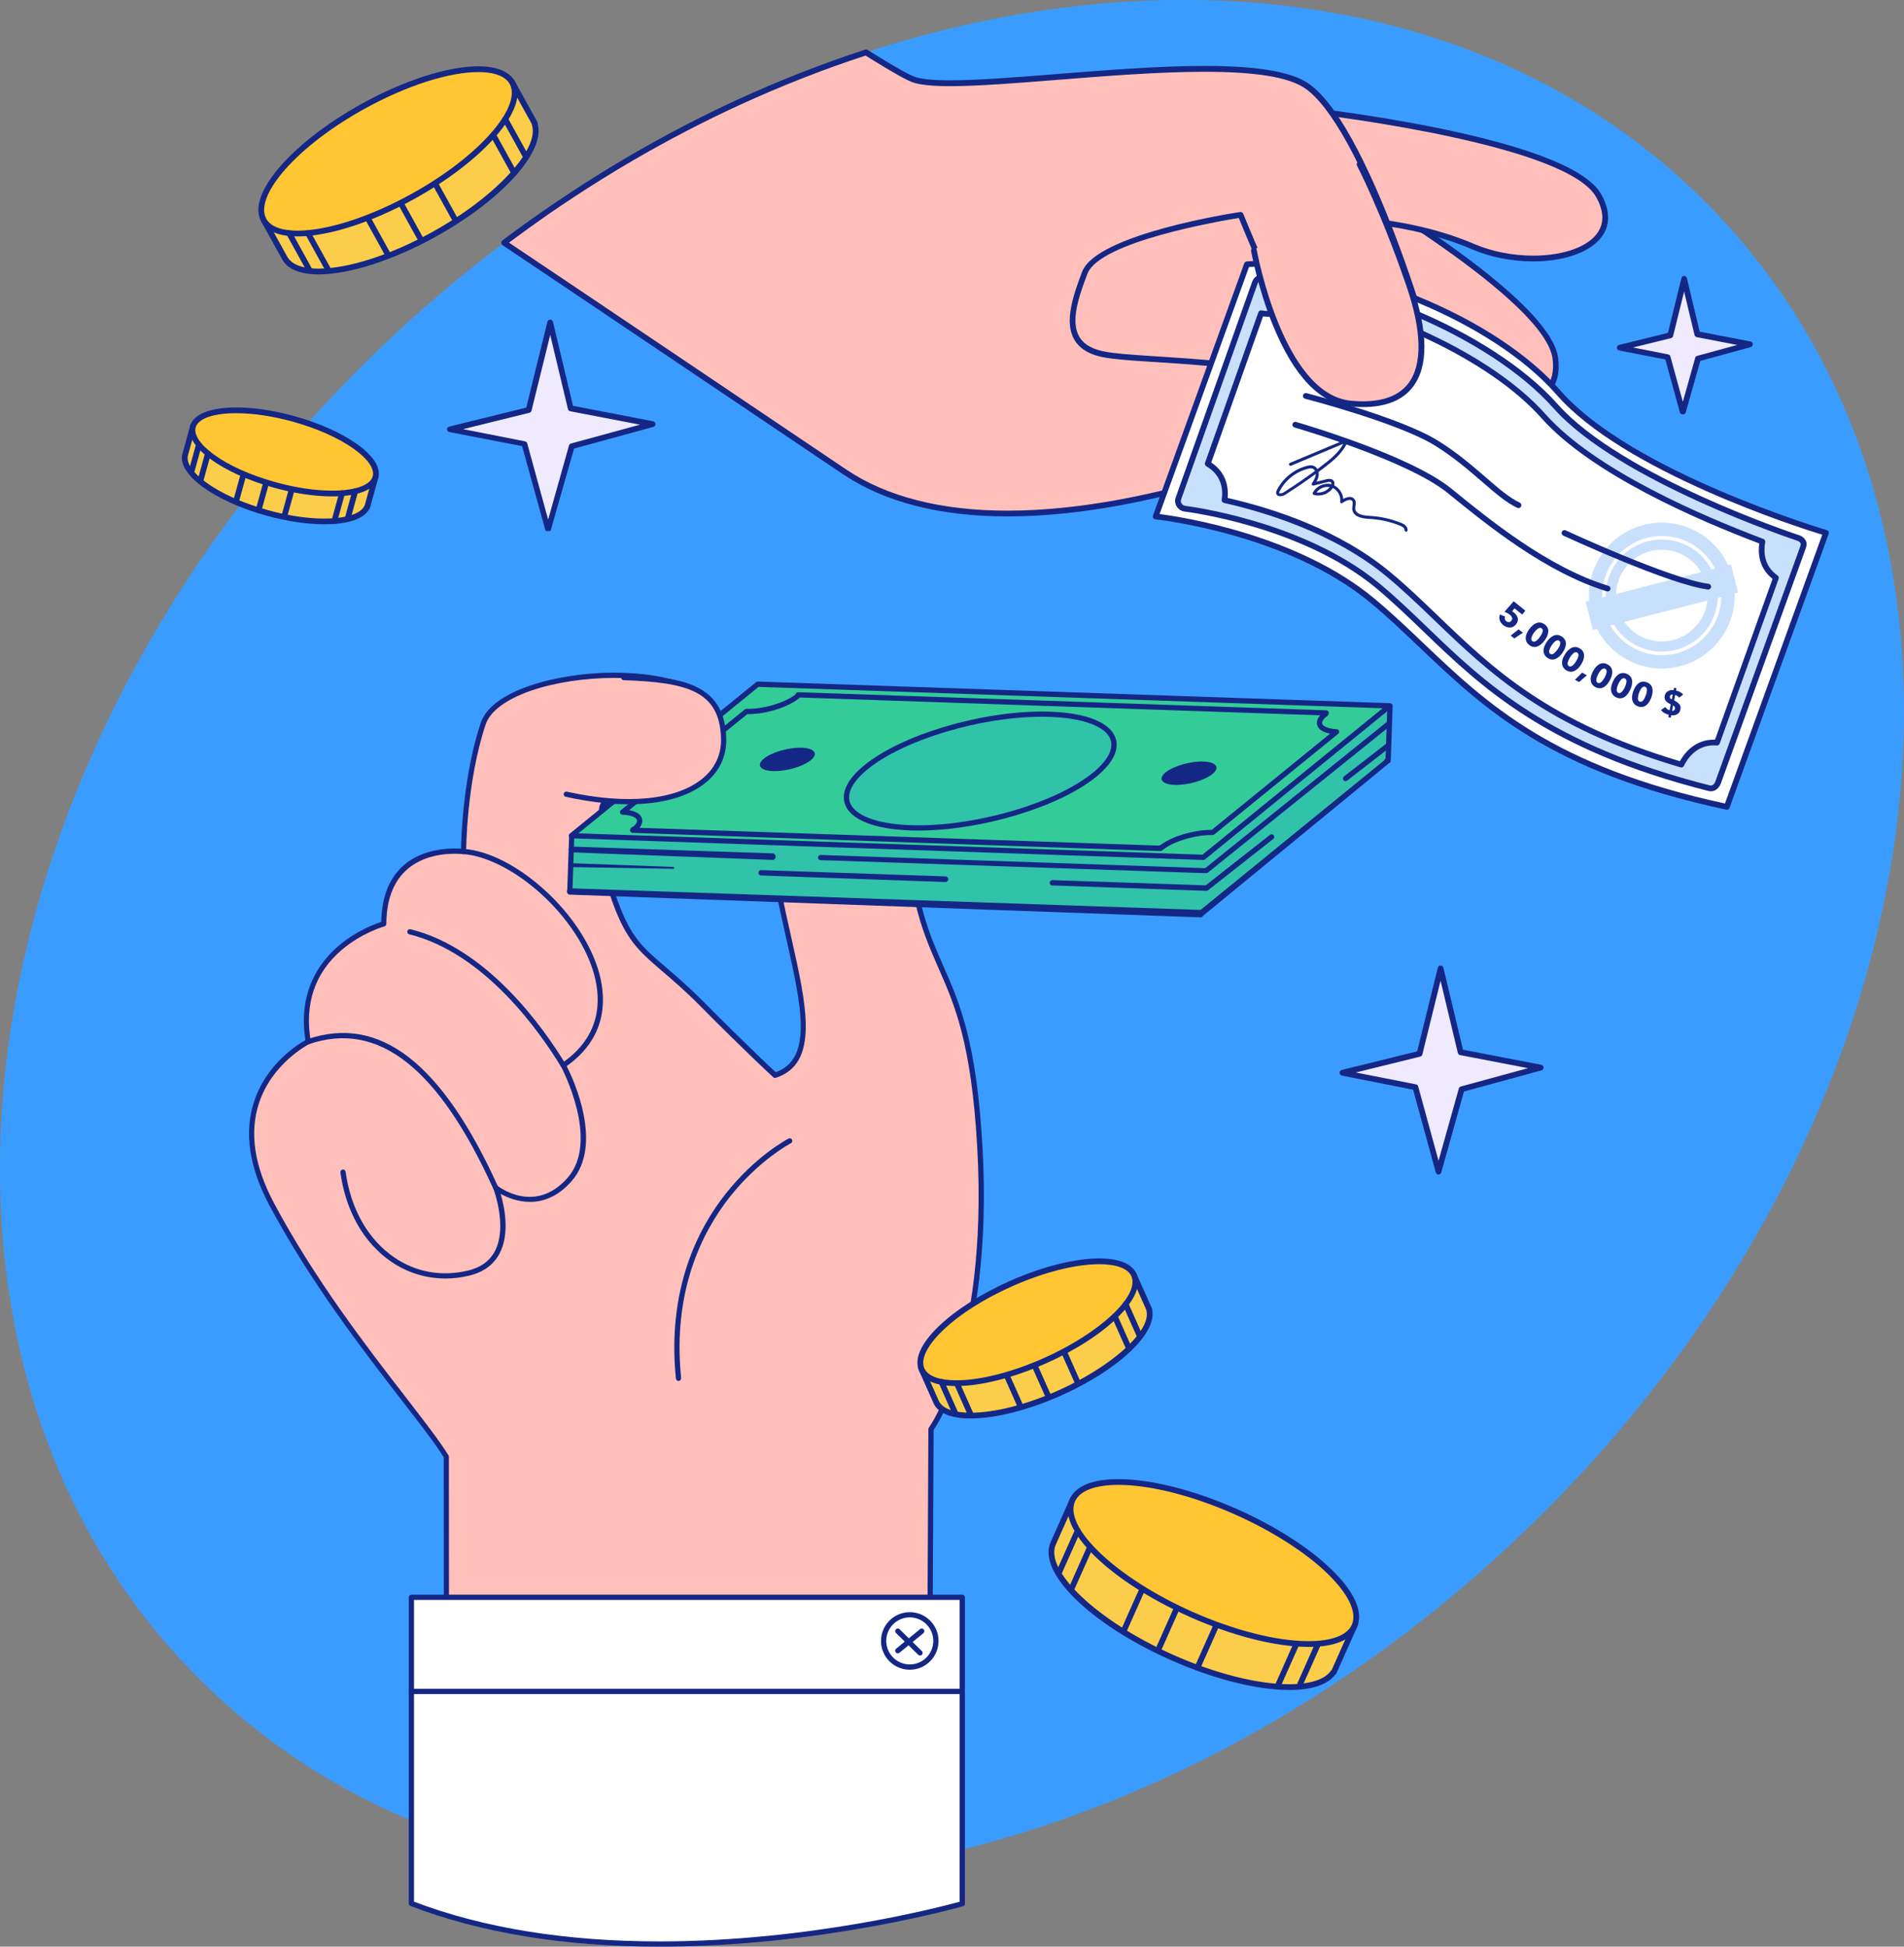 <?xml version="1.0" encoding="utf-8"?>
<!-- Generator: Adobe Illustrator 28.1.0, SVG Export Plug-In . SVG Version: 6.00 Build 0)  -->
<svg version="1.1" id="圖層_1" xmlns="http://www.w3.org/2000/svg" xmlns:xlink="http://www.w3.org/1999/xlink" x="0px" y="0px"
	 viewBox="0 0 450 460" style="enable-background:new 0 0 450 460;" xml:space="preserve">
<rect x="0" y="0" width="450" height="460" fill="#808080" stroke="none"/>
<style type="text/css">
	.st0{fill:#3B9CFF;}
	.st1{fill:#FFC0BB;}
	.st2{fill:#142784;}
	.st3{fill:#FBCD4A;}
	.st4{fill:#FFC533;}
	.st5{fill:#F0EAFF;}
	.st6{fill:#FFFFFF;}
	.st7{fill:#C9E0FC;}
	.st8{fill:#31C2AA;}
	.st9{fill:#33CC99;}
</style>
<g>
	<g>
		<g>
			<g>
				<path class="st0" d="M411.43,298.17c-5.75,9.52-12.12,18.87-19.11,27.97c-1.62,2.11-3.27,4.21-4.96,6.29
					c-8.63,10.67-18.13,20.97-28.48,30.79c-3.98,3.78-8.03,7.43-12.14,10.95c-3.8,3.26-7.66,6.41-11.56,9.45
					c-9.5,7.41-19.27,14.14-29.22,20.21c-28.27,17.24-58.05,29.06-87.53,35.29c-0.6,0.13-1.21,0.25-1.81,0.38
					c-6.18,1.26-12.33,2.27-18.46,3.03c-2.22,0.28-4.45,0.52-6.66,0.73c-47.11,4.51-91.99-5.76-126.98-31.56
					c-0.68-0.5-1.36-1.01-2.04-1.53c-4.46-3.4-8.76-7.06-12.87-10.99c0,0,0,0-0.01,0c-1.85-1.76-3.67-3.58-5.44-5.45
					c-10.74-11.32-19.48-23.95-26.26-37.56c-4.07-8.16-7.43-16.67-10.1-25.47c-1.45-4.79-2.7-9.67-3.75-14.61
					c-15.89-75.08,15.14-166.78,87.06-235.03c9.03-8.57,18.39-16.47,28.01-23.7c3.27-2.46,6.57-4.84,9.89-7.15
					c2-1.39,4.02-2.75,6.04-4.08h0c4.69-3.09,9.44-6.03,14.22-8.81c8.28-4.83,16.68-9.19,25.16-13.09h0.01
					c10-4.6,20.1-8.55,30.23-11.85c5.26-1.72,10.53-3.25,15.8-4.62c2.64-0.68,5.27-1.32,7.91-1.91
					c67.65-15.2,134.06-1.01,177.43,44.69C464.15,112.03,463.38,212.12,411.43,298.17z"/>
			</g>
		</g>
	</g>
	<g>
		<g>
			<g>
				<path class="st1" d="M313.75,86.07c-8.08-0.42-44.97,15.43-53.81,12.82c-8.84-2.61-29.1-29.65-29.99-30.8
					c-0.89-1.16,55.72-35.51,55.72-35.51l31.11,12.6L313.75,86.07z"/>
			</g>
		</g>
		<g>
			<g>
				<path class="st2" d="M262.42,99.86c-1.07,0-1.95-0.1-2.67-0.32c-8.08-2.38-25.12-24.17-30.15-30.79l-0.19-0.25
					c-0.13-0.16-0.18-0.38-0.14-0.59c0.11-0.58,0.27-1.45,28.3-18.88c13.73-8.54,27.6-16.96,27.74-17.04
					c0.18-0.11,0.41-0.13,0.61-0.05l31.11,12.6c0.27,0.11,0.44,0.39,0.42,0.68l-3.02,40.9c-0.03,0.37-0.34,0.65-0.71,0.63
					c-3.34-0.17-12.11,2.64-21.41,5.62C281.33,95.88,268.89,99.86,262.42,99.86z M230.79,68.07c10.22,13.44,23.26,28.38,29.35,30.17
					c0.59,0.17,1.36,0.26,2.29,0.26c6.25,0,18.58-3.95,29.47-7.43c9.29-2.97,17.35-5.55,21.23-5.68l2.94-39.78l-30.33-12.28
					C264.91,45.97,234.07,65.06,230.79,68.07z"/>
			</g>
		</g>
	</g>
	<g>
		<g>
			<g>
				<path class="st1" d="M310.33,38.39c0,0,55.52,30.92,57.29,46.41c1.77,15.49-20.67,11.39-32.03-0.46
					c-11.36-11.84-26.4-18.17-26.4-18.17L310.33,38.39z"/>
			</g>
		</g>
		<g>
			<g>
				<path class="st2" d="M358.17,95.58c-7.51,0-16.99-4.42-23.07-10.76c-11.13-11.6-26.03-17.95-26.18-18.01
					c-0.26-0.11-0.43-0.37-0.42-0.65l1.14-27.79c0.01-0.24,0.14-0.45,0.35-0.56c0.21-0.12,0.46-0.12,0.66,0
					c2.28,1.27,55.85,31.27,57.64,46.93c0.38,3.32-0.28,5.96-1.96,7.84C364.58,94.54,361.76,95.58,358.17,95.58z M309.89,65.75
					c2.57,1.15,15.95,7.45,26.2,18.13c5.84,6.09,14.92,10.34,22.09,10.34c3.19,0,5.66-0.88,7.15-2.55c1.41-1.58,1.96-3.87,1.63-6.78
					c-1.59-13.87-48.61-41.16-55.99-45.35L309.89,65.75z"/>
			</g>
		</g>
	</g>
	<g>
		<g>
			<g>
				<path class="st1" d="M306.96,25.8c0,0,63.18,6.84,70.85,20.41s-14.6,18.54-29.67,12.06c-15.08-6.48-31.4-6.44-31.4-6.44
					L306.96,25.8z"/>
			</g>
		</g>
		<g>
			<g>
				<path class="st2" d="M362.35,61.77c-5.02,0-10.16-1.02-14.47-2.87c-14.69-6.31-30.46-6.38-31.12-6.38
					c-0.28,0-0.54-0.18-0.64-0.44l-9.78-26.04c-0.08-0.22-0.05-0.47,0.1-0.66c0.14-0.19,0.38-0.28,0.61-0.26
					c2.59,0.28,63.62,7.03,71.37,20.75c1.96,3.47,2.17,6.71,0.62,9.37C376.67,59.27,370.28,61.77,362.35,61.77z M317.22,51.16
					c2.85,0.05,17.49,0.6,31.19,6.49c4.15,1.78,9.1,2.76,13.94,2.76c7.46,0,13.4-2.24,15.5-5.85c1.32-2.25,1.11-4.95-0.63-8.02
					c-6.86-12.15-60.81-18.95-69.23-19.95L317.22,51.16z"/>
			</g>
		</g>
	</g>
	<g>
		<g>
			<g>
				<g>
					<g>
						<path class="st3" d="M77.67,109.41c-2.92-1.47-6.38-2.81-10.16-3.85c-3.78-1.04-7.43-1.67-10.7-1.9l-11.16-3.08l-1.89,6.85
							c-1.19,4.32,7.51,10.49,19.43,13.78c11.44,3.15,21.68,2.51,23.55-1.37l0.05,0.01l2.03-7.36L77.67,109.41z"/>
					</g>
				</g>
			</g>
			<g>
				<g>
					<g>
						<path class="st2" d="M76.68,123.89c-4.12,0-8.85-0.7-13.67-2.03c-12.47-3.44-21.21-9.86-19.9-14.61L45,100.4
							c0.05-0.17,0.16-0.32,0.32-0.41c0.16-0.09,0.34-0.11,0.52-0.06l11.09,3.06c3.38,0.25,7.1,0.91,10.76,1.92
							c3.66,1.01,7.2,2.35,10.22,3.87L89,111.83c0.36,0.1,0.57,0.47,0.47,0.84l-2.03,7.36c-0.04,0.14-0.12,0.26-0.22,0.34
							C85.94,122.65,82.21,123.89,76.68,123.89z M46.13,101.42l-1.71,6.2c-0.95,3.46,6.43,9.49,18.95,12.94
							c4.7,1.3,9.3,1.98,13.31,1.98c5.01,0,8.55-1.12,9.44-2.99c0.02-0.05,0.05-0.09,0.08-0.13l1.78-6.46l-10.5-2.9
							c-0.04-0.01-0.09-0.03-0.13-0.05c-2.96-1.49-6.43-2.81-10.03-3.8c-3.6-0.99-7.26-1.64-10.56-1.88c-0.04,0-0.09-0.01-0.13-0.02
							L46.13,101.42z"/>
					</g>
				</g>
			</g>
		</g>
		<g>
			<g>
				<g>
					<g>
						<path class="st4" d="M88.75,112.74c1.19-4.32-7.51-10.49-19.43-13.78c-11.92-3.29-22.55-2.45-23.74,1.87
							c-1.19,4.32,7.51,10.49,19.43,13.78C76.93,117.9,87.56,117.07,88.75,112.74z"/>
					</g>
				</g>
			</g>
			<g>
				<g>
					<g>
						<path class="st2" d="M78.51,117.3L78.51,117.3c-4.13,0-8.86-0.7-13.68-2.03c-12.47-3.44-21.21-9.86-19.9-14.61
							c0.77-2.78,4.74-4.38,10.9-4.38c4.13,0,8.86,0.7,13.67,2.03c5.84,1.61,11.11,3.95,14.84,6.6c3.92,2.78,5.72,5.62,5.06,8.01
							C88.64,115.71,84.67,117.3,78.51,117.3z M55.83,97.64c-5.42,0-9.01,1.26-9.59,3.38c-0.95,3.46,6.43,9.49,18.95,12.94
							c4.7,1.3,9.31,1.98,13.31,1.98c5.42,0,9.01-1.26,9.59-3.38c0.49-1.77-1.17-4.15-4.53-6.54c-3.61-2.56-8.73-4.83-14.42-6.4
							C64.44,98.33,59.84,97.64,55.83,97.64z"/>
					</g>
				</g>
			</g>
		</g>
		<g>
			<g>
				<g>
					<path class="st2" d="M82.23,122.98c-0.06,0-0.12-0.01-0.18-0.02c-0.36-0.1-0.57-0.47-0.47-0.84l1.71-6.21
						c0.1-0.36,0.47-0.57,0.84-0.47c0.36,0.1,0.57,0.47,0.47,0.84l-1.71,6.21C82.8,122.78,82.52,122.98,82.23,122.98z"/>
				</g>
			</g>
		</g>
		<g>
			<g>
				<g>
					<path class="st2" d="M79.02,123.81c-0.06,0-0.12-0.01-0.18-0.02c-0.36-0.1-0.57-0.47-0.47-0.84l1.82-6.59
						c0.1-0.36,0.47-0.57,0.84-0.47c0.36,0.1,0.57,0.47,0.47,0.84l-1.82,6.59C79.6,123.61,79.32,123.81,79.02,123.81z"/>
				</g>
			</g>
		</g>
		<g>
			<g>
				<g>
					<path class="st2" d="M67.22,122.58c-0.06,0-0.12-0.01-0.18-0.02c-0.36-0.1-0.57-0.47-0.47-0.84l1.71-6.21
						c0.1-0.36,0.47-0.57,0.84-0.47c0.36,0.1,0.57,0.47,0.47,0.84l-1.71,6.21C67.79,122.38,67.51,122.58,67.22,122.58z"/>
				</g>
			</g>
		</g>
		<g>
			<g>
				<g>
					<path class="st2" d="M61.11,121.23c-0.06,0-0.12-0.01-0.18-0.02c-0.36-0.1-0.57-0.47-0.47-0.84l1.8-6.52
						c0.1-0.36,0.47-0.57,0.84-0.47c0.36,0.1,0.57,0.47,0.47,0.84l-1.8,6.52C61.68,121.04,61.4,121.23,61.11,121.23z"/>
				</g>
			</g>
		</g>
		<g>
			<g>
				<g>
					<path class="st2" d="M45.27,112.07c-0.06,0-0.12-0.01-0.18-0.02c-0.36-0.1-0.57-0.47-0.47-0.84l1.73-6.29
						c0.1-0.36,0.47-0.57,0.84-0.47c0.36,0.1,0.57,0.47,0.47,0.84l-1.73,6.29C45.84,111.87,45.57,112.07,45.27,112.07z"/>
				</g>
			</g>
		</g>
		<g>
			<g>
				<g>
					<path class="st2" d="M47.39,114.2c-0.06,0-0.12-0.01-0.18-0.02c-0.36-0.1-0.57-0.47-0.47-0.84l1.75-6.35
						c0.1-0.36,0.47-0.57,0.84-0.47c0.36,0.1,0.57,0.47,0.47,0.84l-1.75,6.35C47.96,114.01,47.69,114.2,47.39,114.2z"/>
				</g>
			</g>
		</g>
		<g>
			<g>
				<g>
					<path class="st2" d="M55.82,119.01c-0.06,0-0.12-0.01-0.18-0.02c-0.36-0.1-0.57-0.47-0.47-0.84l1.71-6.18
						c0.1-0.36,0.47-0.57,0.84-0.47c0.36,0.1,0.57,0.47,0.47,0.84l-1.71,6.18C56.39,118.81,56.11,119.01,55.82,119.01z"/>
				</g>
			</g>
		</g>
	</g>
	<g>
		<g>
			<g>
				<g>
					<g>
						<path class="st3" d="M105.7,27.57c-4.67,1.48-9.77,3.67-14.92,6.52c-5.15,2.85-9.72,6-13.46,9.17l-15.18,8.39l5.15,9.32
							c3.25,5.88,19.03,3.38,35.25-5.59c15.56-8.61,25.87-20.03,23.8-26.14l0.07-0.05l-5.54-10.02L105.7,27.57z"/>
					</g>
				</g>
			</g>
			<g>
				<g>
					<g>
						<path class="st2" d="M75.31,64.84C75.31,64.84,75.31,64.84,75.31,64.84c-4.35,0-7.33-1.22-8.61-3.53l-5.15-9.32
							c-0.09-0.16-0.11-0.34-0.06-0.52c0.05-0.17,0.17-0.32,0.32-0.41l15.12-8.36c3.87-3.27,8.54-6.45,13.52-9.2
							c4.98-2.75,10.15-5.02,14.98-6.55l15.12-8.36c0.16-0.09,0.34-0.11,0.52-0.06c0.17,0.05,0.32,0.17,0.41,0.32l5.54,10.02
							c0.08,0.14,0.1,0.3,0.07,0.45c1.82,6.59-8.48,17.96-24.2,26.66C92.85,61.53,82.54,64.84,75.31,64.84z M63.06,51.92l4.83,8.73
							c1.29,2.34,4.75,2.83,7.42,2.83c7.01,0,17.07-3.25,26.91-8.69c14.89-8.23,25.42-19.59,23.48-25.33
							c-0.02-0.07-0.04-0.14-0.04-0.21l-5.06-9.15l-14.58,8.06c-0.04,0.02-0.08,0.04-0.12,0.05c-4.76,1.51-9.88,3.75-14.8,6.47
							c-4.92,2.72-9.54,5.87-13.35,9.09c-0.03,0.03-0.07,0.05-0.11,0.08L63.06,51.92z"/>
					</g>
				</g>
			</g>
		</g>
		<g>
			<g>
				<g>
					<g>
						
							<ellipse transform="matrix(0.875 -0.484 0.484 0.875 -5.858 48.838)" class="st4" cx="91.7" cy="35.77" rx="33.56" ry="12.17"/>
					</g>
				</g>
			</g>
			<g>
				<g>
					<g>
						<path class="st2" d="M70.35,55.87C70.35,55.87,70.35,55.87,70.35,55.87c-4.35,0-7.33-1.22-8.61-3.53
							c-1.72-3.11-0.11-7.75,4.52-13.06c4.49-5.14,11.31-10.37,19.22-14.75c10.03-5.55,20.34-8.86,27.57-8.86
							c4.35,0,7.33,1.22,8.61,3.53c1.72,3.11,0.11,7.75-4.52,13.06c-4.49,5.14-11.31,10.37-19.22,14.75
							C87.89,52.56,77.58,55.87,70.35,55.87z M113.05,17.03c-7.01,0-17.07,3.25-26.91,8.69c-7.78,4.3-14.47,9.43-18.86,14.45
							c-4.17,4.78-5.76,8.97-4.36,11.51c1.29,2.34,4.75,2.83,7.42,2.83c7.01,0,17.07-3.25,26.91-8.69
							c7.78-4.3,14.47-9.43,18.86-14.45c4.17-4.78,5.76-8.97,4.36-11.51C119.18,17.52,115.73,17.03,113.05,17.03z"/>
					</g>
				</g>
			</g>
		</g>
		<g>
			<g>
				<g>
					<path class="st2" d="M124.08,37.29c-0.24,0-0.47-0.13-0.6-0.35l-4.67-8.45c-0.18-0.33-0.06-0.74,0.27-0.92
						c0.33-0.18,0.74-0.06,0.92,0.27l4.67,8.45c0.18,0.33,0.06,0.74-0.27,0.92C124.31,37.26,124.19,37.29,124.08,37.29z"/>
				</g>
			</g>
		</g>
		<g>
			<g>
				<g>
					<path class="st2" d="M121.52,41.53c-0.24,0-0.47-0.13-0.6-0.35l-4.96-8.97c-0.18-0.33-0.06-0.74,0.27-0.92
						c0.33-0.18,0.74-0.06,0.92,0.27l4.96,8.97c0.18,0.33,0.06,0.74-0.27,0.92C121.75,41.51,121.64,41.53,121.52,41.53z"/>
				</g>
			</g>
		</g>
		<g>
			<g>
				<g>
					<path class="st2" d="M107.58,52.59c-0.24,0-0.47-0.13-0.6-0.35l-4.67-8.44c-0.18-0.33-0.06-0.74,0.27-0.92
						c0.33-0.18,0.74-0.06,0.92,0.27l4.67,8.44c0.18,0.33,0.06,0.74-0.27,0.92C107.81,52.57,107.7,52.59,107.58,52.59z"/>
				</g>
			</g>
		</g>
		<g>
			<g>
				<g>
					<path class="st2" d="M99.62,57.55c-0.24,0-0.47-0.13-0.6-0.35l-4.9-8.87c-0.18-0.33-0.06-0.74,0.27-0.92
						c0.33-0.18,0.74-0.06,0.92,0.27l4.9,8.87c0.18,0.33,0.06,0.74-0.27,0.92C99.85,57.52,99.73,57.55,99.62,57.55z"/>
				</g>
			</g>
		</g>
		<g>
			<g>
				<g>
					<path class="st2" d="M73.05,64.32c-0.24,0-0.47-0.13-0.6-0.35l-4.73-8.56c-0.18-0.33-0.06-0.74,0.27-0.92
						c0.33-0.18,0.74-0.06,0.92,0.27l4.73,8.56c0.18,0.33,0.06,0.74-0.27,0.92C73.27,64.29,73.16,64.32,73.05,64.32z"/>
				</g>
			</g>
		</g>
		<g>
			<g>
				<g>
					<path class="st2" d="M77.56,64.39c-0.24,0-0.47-0.13-0.6-0.35l-4.78-8.64c-0.18-0.33-0.06-0.74,0.27-0.92
						c0.33-0.18,0.74-0.06,0.92,0.27l4.78,8.64c0.18,0.33,0.06,0.74-0.27,0.92C77.78,64.36,77.67,64.39,77.56,64.39z"/>
				</g>
			</g>
		</g>
		<g>
			<g>
				<g>
					<path class="st2" d="M91.62,60.71c-0.24,0-0.47-0.13-0.6-0.35l-4.65-8.41c-0.18-0.33-0.06-0.74,0.27-0.92
						c0.33-0.18,0.74-0.06,0.92,0.27l4.65,8.41c0.18,0.33,0.06,0.74-0.27,0.92C91.84,60.68,91.73,60.71,91.62,60.71z"/>
				</g>
			</g>
		</g>
	</g>
	<g>
		<g>
			<g>
				<g>
					<polygon class="st5" points="130.04,76.27 134.88,96.52 154.26,100.24 135.13,105.46 129.54,125.33 123.96,104.96 
						106.32,101.49 124.95,96.89 					"/>
				</g>
			</g>
		</g>
		<g>
			<g>
				<g>
					<path class="st2" d="M129.54,125.49C129.54,125.49,129.54,125.49,129.54,125.49c-0.31,0-0.57,0.05-0.66-0.24l-5.48-19.83
						l-17.22-3.33c-0.31-0.06-0.54-0.3-0.55-0.62c-0.01-0.32,0.21-0.58,0.52-0.66l18.23-4.49l4.99-20.25
						c0.07-0.3,0.35-0.55,0.66-0.55c0,0,0,0,0,0c0.31,0,0.59,0.25,0.66,0.55l4.74,19.83l18.94,3.65c0.31,0.06,0.54,0.33,0.55,0.65
						c0.01,0.32-0.2,0.6-0.5,0.68l-18.75,5.12l-5.48,19.24C130.12,125.55,129.85,125.49,129.54,125.49z M109.46,101.41l14.63,2.88
						c0.25,0.05,0.46,0.24,0.52,0.49l4.94,18.01l4.93-17.52c0.06-0.23,0.24-0.41,0.48-0.47l16.3-4.45l-16.5-3.17
						c-0.26-0.05-0.47-0.25-0.53-0.51l-4.19-17.53l-4.42,17.9c-0.06,0.24-0.25,0.44-0.5,0.5L109.46,101.41z"/>
				</g>
			</g>
		</g>
	</g>
	<g>
		<g>
			<g>
				<g>
					<polygon class="st5" points="340.47,228.87 345.21,248.65 364.14,252.29 345.45,257.39 339.99,276.81 334.53,256.91 
						317.29,253.51 335.5,249.02 					"/>
				</g>
			</g>
		</g>
		<g>
			<g>
				<g>
					<path class="st2" d="M339.99,277.56C339.99,277.56,339.99,277.56,339.99,277.56c-0.31,0-0.57-0.24-0.66-0.54l-5.35-19.52
						l-16.82-3.33c-0.31-0.06-0.54-0.34-0.55-0.66c-0.01-0.32,0.21-0.6,0.52-0.68l17.81-4.39l4.88-19.76
						c0.07-0.3,0.35-0.52,0.66-0.52c0,0,0,0,0,0c0.31,0,0.59,0.22,0.66,0.53l4.63,19.36l18.5,3.56c0.31,0.06,0.54,0.33,0.55,0.64
						s-0.2,0.6-0.5,0.68l-18.32,5l-5.36,19.09C340.56,277.32,340.29,277.56,339.99,277.56z M320.43,253.43l14.23,2.81
						c0.25,0.05,0.46,0.24,0.52,0.49l4.81,17.55l4.8-17.07c0.06-0.23,0.24-0.41,0.48-0.47l15.87-4.33l-16.06-3.09
						c-0.26-0.05-0.47-0.25-0.53-0.51l-4.08-17.07l-4.31,17.44c-0.06,0.24-0.25,0.44-0.5,0.5L320.43,253.43z"/>
				</g>
			</g>
		</g>
	</g>
	<g>
		<g>
			<g>
				<g>
					<polygon class="st5" points="398.04,66.01 401.14,78.99 413.57,81.38 401.3,84.73 397.72,97.48 394.13,84.41 382.82,82.18 
						394.77,79.23 					"/>
				</g>
			</g>
		</g>
		<g>
			<g>
				<g>
					<path class="st2" d="M397.72,97.92C397.72,97.92,397.72,97.92,397.72,97.92c-0.31,0-0.57-0.09-0.66-0.38l-3.47-12.6l-10.9-2.12
						c-0.31-0.06-0.54-0.32-0.55-0.64c-0.01-0.32,0.21-0.59,0.52-0.67l11.55-2.85l3.17-12.89c0.07-0.3,0.35-0.58,0.66-0.58
						c0,0,0,0,0,0c0.31,0,0.59,0.28,0.66,0.59l3.01,12.59l12,2.32c0.31,0.06,0.54,0.33,0.55,0.65s-0.2,0.6-0.5,0.69l-11.9,3.25
						l-3.48,12.26C398.29,97.84,398.02,97.92,397.72,97.92z M385.96,82.11l8.31,1.64c0.25,0.05,0.46,0.24,0.52,0.49l2.94,10.71
						l2.92-10.39c0.06-0.23,0.24-0.41,0.48-0.47l9.45-2.58l-9.56-1.84c-0.26-0.05-0.47-0.25-0.53-0.51l-2.46-10.27l-2.6,10.51
						c-0.06,0.24-0.25,0.44-0.5,0.5L385.96,82.11z"/>
				</g>
			</g>
		</g>
	</g>
	<g>
		<g>
			<g>
				<g>
					<path class="st1" d="M272.69,92.09c1.02,0.56,2,1.05,2.95,1.47c-0.03-0.03-0.06-0.06-0.1-0.08
						C274.74,92.85,273.78,92.4,272.69,92.09z"/>
				</g>
			</g>
		</g>
		<g>
			<g>
				<g>
					<path class="st2" d="M275.63,94.24c-0.09,0-0.18-0.02-0.27-0.06c-0.96-0.43-1.97-0.93-3-1.49c-0.3-0.17-0.43-0.53-0.3-0.85
						c0.13-0.32,0.48-0.49,0.81-0.4c1.21,0.33,2.25,0.84,3.09,1.51c0.03,0.02,0.05,0.04,0.08,0.07c0.27,0.21,0.35,0.6,0.17,0.89
						C276.08,94.12,275.86,94.24,275.63,94.24z"/>
				</g>
			</g>
		</g>
	</g>
	<g>
		<g>
			<g>
				<g>
					<g>
						<path class="st1" d="M308.75,20.24c-14.96-10.08-80.44,2.68-92.74-1.42c-1.41-0.48-4.81-2.4-9.79-5.48
							c-0.5-0.31-1.02-0.63-1.55-0.96c-10.13,3.3-20.23,7.25-30.23,11.85h-0.01c-8.48,3.9-16.87,8.26-25.16,13.09
							c-4.78,2.79-9.52,5.73-14.22,8.81h0c-2.02,1.33-4.04,2.69-6.04,4.08c-3.33,2.3-6.62,4.68-9.89,7.15
							c6.18,4.14,12.43,8.34,18.63,12.51c2.38,1.6,4.76,3.19,7.12,4.79c2.19,1.47,4.38,2.94,6.55,4.4c2.39,1.61,4.77,3.21,7.11,4.78
							c15.52,10.45,29.87,20.11,41.05,27.64c29.51,19.88,79.52,3.71,84.11,2.85c1.6-0.3,3.15-0.48,4.64-0.49
							c18.72-0.16,31.55-6.79,26.69-17.9c12.71,15.99,25.65,2.9,25.68-1.47C340.74,89.47,323.71,30.32,308.75,20.24z M281.26,85.43
							c-6.24-0.48-12.11-0.75-16.34-1.15v0c-1.23-0.12-2.31-0.24-3.24-0.38c-11.35-1.79-8.6-10.82-5.29-19.46
							c3.31-8.64,36.82-13.68,36.82-13.68s6.53,16.39,16.43,36.44c1.14,2.32,2.3,4.33,3.47,6.09
							C307.6,88.14,293.68,86.38,281.26,85.43z M313.12,93.29c0.82,0.77,1.46,1.61,1.87,2.53c0.02,0.04,0.03,0.07,0.05,0.12
							C314.39,95.14,313.75,94.25,313.12,93.29z"/>
					</g>
				</g>
			</g>
		</g>
		<g>
			<g>
				<g>
					<g>
						<path class="st2" d="M238.18,122.03c-16.02,0-29.13-3.36-38.96-9.98c-11.18-7.53-25.53-17.2-41.05-27.64l-3.32-2.23
							c-1.26-0.84-2.52-1.69-3.79-2.55c-1.16-0.78-2.32-1.56-3.48-2.34c-1.02-0.68-2.04-1.37-3.06-2.06
							c-2.36-1.59-4.74-3.19-7.12-4.79c-6.21-4.17-12.45-8.36-18.63-12.51c-0.18-0.12-0.29-0.33-0.3-0.55
							c-0.01-0.22,0.09-0.43,0.27-0.56c3.25-2.44,6.58-4.85,9.92-7.16c1.94-1.35,3.98-2.72,6.05-4.09c0.01-0.01,0.03-0.02,0.04-0.03
							c4.7-3.09,9.48-6.05,14.21-8.81c8.24-4.8,16.73-9.22,25.21-13.12c0.02-0.01,0.05-0.02,0.07-0.03
							c9.93-4.56,20.1-8.55,30.24-11.85c0.19-0.06,0.4-0.04,0.57,0.07c0.36,0.23,0.72,0.45,1.06,0.66l0.49,0.3
							c5.11,3.16,8.35,4.98,9.65,5.41c1.63,0.54,4.35,0.81,8.33,0.81c6.52,0,15.61-0.72,25.24-1.49c11.3-0.9,24.1-1.91,34.91-1.91
							c12.35,0,20.34,1.34,24.43,4.09c8.13,5.48,16.37,24.42,21.86,39.35c5.96,16.22,10.42,32.69,10.4,35.45
							c-0.02,3.29-5.74,9.88-13.2,9.88h0c-4.07,0-7.95-1.88-11.58-5.59c0.41,2.44-0.04,4.7-1.36,6.74
							c-3.58,5.53-13.64,8.9-26.9,9.02c-1.39,0.01-2.87,0.17-4.52,0.48c-0.44,0.08-1.36,0.32-2.64,0.66
							C274.54,117.41,256.87,122.03,238.18,122.03z M120.3,57.34c5.92,3.97,11.9,7.98,17.84,11.97c2.38,1.6,4.76,3.19,7.12,4.79
							c1.02,0.69,2.04,1.37,3.06,2.06c1.17,0.78,2.33,1.56,3.49,2.34c1.27,0.86,2.53,1.71,3.79,2.55l3.32,2.23
							c15.52,10.44,29.87,20.11,41.05,27.64c9.6,6.47,22.46,9.75,38.2,9.75c18.52,0,36.07-4.59,42.67-6.32
							c1.35-0.35,2.25-0.59,2.73-0.68c1.73-0.33,3.28-0.49,4.76-0.5c12.8-0.11,22.43-3.25,25.77-8.4c1.59-2.46,1.71-5.31,0.34-8.47
							c-0.6-0.76-1.22-1.62-1.85-2.56c-5.49-5.05-19.65-6.73-31.39-7.63c-2.7-0.21-5.29-0.37-7.79-0.53
							c-3.16-0.2-6.15-0.39-8.55-0.62c-0.02,0-0.05-0.01-0.07-0.01c-1.35-0.13-2.37-0.25-3.21-0.38c-3.83-0.6-6.35-2.02-7.68-4.33
							c-2.38-4.11-0.38-10.18,1.86-16.04c3.41-8.91,35.97-13.9,37.35-14.1c0.31-0.05,0.62,0.13,0.73,0.42
							c0.07,0.16,6.63,16.59,16.41,36.39c1.07,2.16,2.2,4.16,3.38,5.95c0.89,0.85,1.54,1.73,1.97,2.7c0.01,0.01,0.01,0.02,0.01,0.03
							l0.01,0.02c3.92,4.91,8.15,7.4,12.56,7.4c6.69,0,11.83-6.05,11.84-8.52c0.01-2.38-4.24-18.41-10.32-34.98
							c-7.65-20.83-15.23-34.58-21.34-38.69c-3.86-2.6-11.6-3.86-23.67-3.86c-10.75,0-23.53,1.01-34.8,1.91
							c-9.66,0.77-18.78,1.49-25.35,1.49c-4.12,0-6.99-0.29-8.76-0.88c-1.41-0.48-4.66-2.29-9.93-5.55l-0.48-0.3
							c-0.26-0.16-0.53-0.33-0.8-0.5c-10.01,3.27-20.05,7.22-29.85,11.72c-0.02,0.01-0.05,0.02-0.07,0.03
							c-8.43,3.88-16.85,8.26-25.04,13.03c-4.72,2.75-9.5,5.71-14.19,8.8c-0.01,0.01-0.03,0.02-0.04,0.03
							c-2.05,1.35-4.06,2.71-5.99,4.04C126.35,52.9,123.29,55.1,120.3,57.34z M265.05,83.61c2.37,0.22,5.32,0.41,8.44,0.61
							c2.51,0.16,5.1,0.33,7.81,0.53c10.38,0.79,22.63,2.21,29.48,6.05c-0.6-1.05-1.19-2.15-1.75-3.3
							c-8.85-17.91-15.07-33.07-16.25-35.99c-4.27,0.69-32.84,5.56-35.76,13.16c-2.13,5.55-4.03,11.28-1.95,14.87
							c1.12,1.94,3.32,3.14,6.72,3.67c0.83,0.13,1.84,0.25,3.2,0.38C265.01,83.6,265.03,83.6,265.05,83.61z"/>
					</g>
				</g>
			</g>
		</g>
	</g>
	<g>
		<g>
			<g>
				<g>
					<path class="st6" d="M294.7,62.46l-21.57,59.59c0,0,31.1,3.15,51.23,19.89c20.13,16.74,32.02,37.69,83.77,48.72l23.44-64.75
						c0,0-46.12-13.58-63.22-33.13C351.24,73.23,314.09,60.86,294.7,62.46z"/>
				</g>
			</g>
			<g>
				<g>
					<path class="st2" d="M408.13,191.34c-0.05,0-0.09-0.01-0.14-0.02c-41.52-8.85-57.3-23.87-72.55-38.39
						c-3.85-3.66-7.48-7.12-11.51-10.47c-19.74-16.42-50.55-19.7-50.86-19.74c-0.21-0.02-0.4-0.14-0.51-0.31
						c-0.11-0.18-0.14-0.4-0.06-0.59l21.57-59.59c0.09-0.25,0.32-0.42,0.58-0.45c1.13-0.09,2.35-0.14,3.61-0.14
						c10.21,0,23.96,3.13,36.79,8.38c14.34,5.86,26.35,13.79,33.81,22.32c16.78,19.18,62.45,32.79,62.9,32.93
						c0.18,0.05,0.33,0.18,0.41,0.34c0.08,0.17,0.1,0.36,0.03,0.54l-23.44,64.75C408.67,191.16,408.41,191.34,408.13,191.34z
						 M274.06,121.47c5.18,0.67,32.54,4.82,50.73,19.94c4.07,3.38,7.72,6.86,11.58,10.53c15.05,14.33,30.61,29.14,71.32,37.93
						l22.99-63.51c-5.84-1.8-46.97-14.96-62.85-33.13C352.25,75.41,318.66,63,298.25,63c-1.06,0-2.09,0.03-3.06,0.1L274.06,121.47z"
						/>
				</g>
			</g>
		</g>
		<g>
			<g>
				<g>
					<g>
						<path class="st7" d="M409.09,133.39l-0.66,0.17c-3.4-7.43-11.75-11.62-19.94-9.52c-8.19,2.1-13.5,9.78-12.91,17.94l-0.83,0.21
							l1.71,6.67l0.98-0.25c3.59,7,11.67,10.86,19.61,8.82c7.93-2.03,13.16-9.3,12.94-17.17l0.81-0.21L409.09,133.39z
							 M389.27,127.09c6.5-1.67,13.13,1.51,16.05,7.26l-0.83,0.21c-2.79-5.31-8.96-8.22-15.02-6.67
							c-6.06,1.55-10.07,7.08-9.96,13.08l-0.83,0.21C378.48,134.74,382.76,128.76,389.27,127.09z M381.94,140.35
							c0.17-4.67,3.38-8.89,8.13-10.11c4.76-1.22,9.6,0.93,11.99,4.95L381.94,140.35z M403.53,141.92
							c-0.48,4.35-3.59,8.16-8.08,9.31c-4.48,1.15-9.04-0.7-11.56-4.28L403.53,141.92z M396.26,154.38
							c-6.24,1.6-12.59-1.26-15.68-6.58l0.84-0.21c2.95,4.87,8.84,7.47,14.64,5.99c5.79-1.49,9.71-6.6,9.95-12.29l0.84-0.21
							C406.7,147.22,402.5,152.78,396.26,154.38z"/>
					</g>
				</g>
			</g>
		</g>
		<g>
			<g>
				<g>
					<g>
						<g>
							<path class="st7" d="M426.18,128.09c-0.23-0.44-0.63-0.78-1.11-0.94c-0.42-0.14-42.18-14.03-57.4-31.16
								c-15.74-17.7-50.2-30.9-69.35-30.45c-0.78,0.02-1.46,0.5-1.71,1.2l0,0.01l-18.09,51.03c-0.19,0.52-0.11,1.1,0.2,1.58
								c0.31,0.47,0.82,0.79,1.39,0.85c0.28,0.03,27.75,3.4,45.64,18.3c3.84,3.2,7.33,6.55,11.03,10.11
								c13.67,13.14,28.99,27.95,67.17,37.62c0.95,0.24,1.7-0.35,2.07-1.22l0-0.01l20.08-55.59
								C426.26,128.97,426.4,128.54,426.18,128.09z M339.43,146.05c-3.75-3.6-7.29-7-11.23-10.29
								c-12.44-10.35-28.81-15.34-38.79-17.57c0.35-2.37,0.13-6.19-3.97-8.6l12.61-35.57c5.03,0.93,7.77-2.08,9.05-4.19
								c18.6,2.76,45.04,14.27,57.72,28.53c12.05,13.55,38.72,24.74,51.73,29.63c-0.4,2.18-0.45,5.99,3.2,8.56l-13.93,38.94
								c-5.04-0.39-7.51,3.32-8.43,5.19C365.79,171.37,352.4,158.51,339.43,146.05z"/>
						</g>
					</g>
				</g>
			</g>
			<g>
				<g>
					<g>
						<g>
							<path class="st2" d="M404.36,186.98L404.36,186.98c-0.19,0-0.39-0.03-0.59-0.07c-38.22-9.68-53.68-24.54-67.33-37.66
								l-0.14-0.14c-3.69-3.54-7.17-6.89-10.99-10.08c-17.75-14.78-45.02-18.11-45.29-18.14c-0.78-0.09-1.46-0.51-1.88-1.16
								c-0.43-0.65-0.53-1.45-0.27-2.17l18.09-51.03c0.36-0.99,1.28-1.64,2.34-1.67c19.48-0.45,53.99,12.81,69.88,30.68
								c15.18,17.07,56.69,30.83,57.11,30.96c0.66,0.22,1.19,0.67,1.5,1.28c0.37,0.72,0.12,1.42-0.04,1.87l-20.08,55.59
								c0,0.01-0.01,0.03-0.02,0.04C406.18,186.35,405.33,186.98,404.36,186.98z M299.28,66.22c-0.32,0-0.64,0-0.95,0.01
								c-0.5,0.01-0.93,0.31-1.09,0.75l-18.09,51.03c-0.12,0.32-0.07,0.68,0.12,0.98c0.2,0.3,0.54,0.51,0.9,0.55
								c0.28,0.03,27.94,3.41,46,18.45c3.86,3.21,7.36,6.58,11.07,10.14l0.14,0.14c13.52,13,28.85,27.73,66.72,37.32
								c0.09,0.02,0.17,0.03,0.25,0.03c0.59,0,0.92-0.6,1.03-0.86l20.07-55.56c0.15-0.42,0.2-0.63,0.11-0.79
								c-0.14-0.28-0.41-0.5-0.72-0.61c-0.42-0.14-42.28-14.01-57.7-31.35C351.77,79.15,318.63,66.22,299.28,66.22z M397.37,181.36
								c-0.06,0-0.13-0.01-0.19-0.03c-31.74-9.36-45.2-22.29-58.22-34.8c-3.75-3.61-7.28-6.99-11.2-10.26
								c-12.61-10.5-29.54-15.42-38.5-17.43c-0.35-0.08-0.58-0.41-0.52-0.76c0.36-2.43,0.01-5.77-3.64-7.91
								c-0.28-0.16-0.41-0.51-0.3-0.81l12.61-35.57c0.11-0.31,0.43-0.5,0.76-0.44c0.58,0.11,1.15,0.16,1.7,0.16
								c3.48,0,5.54-2.19,6.64-4.04c0.14-0.24,0.41-0.36,0.68-0.32c18.44,2.73,45.22,14.23,58.12,28.75
								c11.74,13.2,37.28,24.12,51.46,29.45c0.31,0.12,0.49,0.44,0.43,0.76c-0.43,2.35-0.28,5.63,2.92,7.88
								c0.25,0.18,0.35,0.5,0.25,0.78l-13.93,38.94c-0.1,0.29-0.39,0.47-0.69,0.45c-0.23-0.02-0.46-0.03-0.68-0.03
								c-4.1,0-6.2,3.03-7.09,4.84C397.86,181.22,397.62,181.36,397.37,181.36z M290.15,117.66c11.06,2.53,26.5,7.61,38.48,17.57
								c3.96,3.29,7.5,6.7,11.25,10.3c12.85,12.34,26.11,25.09,57.15,34.34c1.05-1.89,3.58-5.22,8.31-5.09l13.59-37.99
								c-3.27-2.57-3.45-6.13-3.14-8.37c-14.39-5.44-39.69-16.36-51.48-29.62c-12.6-14.17-38.69-25.44-56.87-28.25
								c-1.16,1.77-3.53,4.31-7.56,4.31c-0.44,0-0.9-0.03-1.37-0.09l-12.24,34.52C289.96,111.74,290.36,115.35,290.15,117.66z"/>
						</g>
					</g>
				</g>
			</g>
		</g>
		<g>
			<g>
				<g>
					<path class="st2" d="M358.89,120.06c-0.09,0-0.19-0.02-0.28-0.06c-2.53-1.15-5.2-3.46-8.28-6.12c-3.2-2.76-6.82-5.9-11.27-8.64
						c-8.64-5.32-30.39-10.96-30.61-11.02c-0.36-0.09-0.58-0.46-0.49-0.83c0.09-0.36,0.46-0.58,0.83-0.49
						c0.9,0.23,22.17,5.75,30.98,11.18c4.55,2.8,8.21,5.97,11.45,8.77c3,2.6,5.6,4.84,7.95,5.91c0.34,0.16,0.49,0.56,0.34,0.9
						C359.4,119.91,359.15,120.06,358.89,120.06z"/>
				</g>
			</g>
		</g>
		<g>
			<g>
				<g>
					<path class="st2" d="M403.73,139.31c-0.03,0-0.06,0-0.09-0.01c-9.06-1.13-33.15-12.27-34.17-12.74
						c-0.34-0.16-0.49-0.56-0.33-0.9c0.16-0.34,0.56-0.49,0.9-0.33c0.25,0.12,24.92,11.52,33.77,12.62
						c0.37,0.05,0.64,0.39,0.59,0.76C404.36,139.06,404.07,139.31,403.73,139.31z"/>
				</g>
			</g>
		</g>
		<g>
			<g>
				<g>
					<path class="st2" d="M379.95,139.76c-0.07,0-0.13-0.01-0.2-0.03c-14.54-4.46-28.41-15.75-37.59-23.22
						c-9.52-7.75-35.95-15.42-36.22-15.5c-0.36-0.1-0.57-0.48-0.46-0.84c0.1-0.36,0.48-0.57,0.84-0.46
						c1.1,0.32,26.97,7.83,36.7,15.75c9.1,7.41,22.85,18.6,37.13,22.98c0.36,0.11,0.56,0.49,0.45,0.85
						C380.51,139.57,380.24,139.76,379.95,139.76z"/>
				</g>
			</g>
		</g>
		<g>
			<g>
				<g>
					<path class="st2" d="M358.32,147.51c-0.42,0.52-0.9,0.78-1.47,0.78c-0.56,0-1.08-0.18-1.56-0.57
						c-0.42-0.33-0.69-0.73-0.84-1.18c-0.14-0.45-0.13-0.9,0.05-1.34l1.21,0.48c-0.08,0.2-0.1,0.4-0.04,0.61
						c0.05,0.21,0.16,0.38,0.33,0.51c0.19,0.15,0.4,0.22,0.62,0.21c0.22-0.01,0.42-0.12,0.58-0.33c0.2-0.25,0.25-0.49,0.16-0.74
						c-0.09-0.25-0.27-0.48-0.53-0.68c-0.37-0.3-0.79-0.52-1.26-0.69l2.18-2.49l2.76,2.22l-0.74,0.92l-1.81-1.45l-0.61,0.68
						c0.15,0.07,0.31,0.17,0.49,0.32c0.47,0.38,0.76,0.82,0.87,1.31C358.82,146.57,358.68,147.05,358.32,147.51z"/>
				</g>
			</g>
			<g>
				<g>
					<path class="st2" d="M359.94,149.5l-2.04,1.36l-0.87-0.67l1.89-1.47L359.94,149.5z"/>
				</g>
			</g>
			<g>
				<g>
					<path class="st2" d="M365.67,150.3c-0.14,0.34-0.34,0.67-0.59,1.02c-0.25,0.34-0.52,0.63-0.79,0.87
						c-0.28,0.24-0.57,0.42-0.88,0.55c-0.31,0.13-0.63,0.17-0.96,0.13c-0.34-0.04-0.66-0.18-0.98-0.42
						c-0.42-0.31-0.69-0.68-0.8-1.12c-0.11-0.44-0.1-0.88,0.05-1.32c0.15-0.44,0.39-0.9,0.73-1.36c0.25-0.34,0.51-0.63,0.79-0.87
						c0.28-0.24,0.57-0.42,0.88-0.54c0.31-0.13,0.63-0.16,0.96-0.12c0.34,0.05,0.66,0.19,0.98,0.42c0.32,0.23,0.55,0.5,0.7,0.81
						c0.14,0.3,0.2,0.62,0.17,0.95C365.9,149.64,365.81,149.97,365.67,150.3z M363.96,150.49c0.13-0.17,0.24-0.34,0.33-0.51
						c0.1-0.17,0.18-0.35,0.25-0.55c0.07-0.2,0.1-0.38,0.07-0.55c-0.02-0.17-0.1-0.3-0.24-0.4c-0.14-0.1-0.29-0.14-0.46-0.11
						c-0.17,0.03-0.34,0.1-0.5,0.23c-0.16,0.13-0.31,0.26-0.45,0.41c-0.13,0.14-0.26,0.3-0.39,0.47c-0.13,0.17-0.24,0.34-0.33,0.52
						c-0.1,0.17-0.18,0.36-0.25,0.56c-0.07,0.2-0.1,0.38-0.07,0.55c0.02,0.17,0.11,0.3,0.25,0.41c0.14,0.1,0.29,0.14,0.46,0.11
						c0.17-0.03,0.34-0.11,0.5-0.24c0.17-0.13,0.32-0.27,0.45-0.41C363.7,150.83,363.83,150.67,363.96,150.49z"/>
				</g>
			</g>
			<g>
				<g>
					<path class="st2" d="M369.87,153.17c-0.13,0.34-0.31,0.68-0.55,1.03c-0.24,0.35-0.49,0.65-0.76,0.9
						c-0.27,0.25-0.56,0.44-0.86,0.58c-0.3,0.14-0.62,0.19-0.96,0.16c-0.34-0.03-0.67-0.16-1-0.38c-0.43-0.29-0.71-0.66-0.84-1.09
						c-0.13-0.44-0.13-0.88,0-1.32c0.13-0.45,0.36-0.91,0.68-1.39c0.24-0.35,0.49-0.65,0.76-0.89c0.27-0.24,0.55-0.43,0.86-0.57
						c0.3-0.14,0.62-0.19,0.96-0.15c0.34,0.04,0.67,0.16,1,0.39c0.33,0.22,0.57,0.48,0.72,0.78c0.15,0.3,0.22,0.61,0.21,0.94
						C370.07,152.5,370,152.83,369.87,153.17z M368.16,153.42c0.12-0.18,0.22-0.35,0.31-0.52c0.09-0.17,0.17-0.36,0.23-0.55
						c0.07-0.2,0.08-0.38,0.05-0.55c-0.03-0.17-0.11-0.3-0.25-0.39c-0.14-0.09-0.29-0.13-0.46-0.09c-0.17,0.03-0.34,0.12-0.5,0.25
						c-0.16,0.13-0.3,0.27-0.43,0.42c-0.13,0.15-0.25,0.31-0.37,0.48c-0.12,0.18-0.22,0.35-0.31,0.53
						c-0.09,0.18-0.17,0.36-0.24,0.56c-0.07,0.2-0.09,0.39-0.06,0.55c0.03,0.17,0.12,0.3,0.26,0.4c0.14,0.09,0.29,0.13,0.46,0.09
						c0.17-0.03,0.33-0.12,0.49-0.26s0.31-0.28,0.43-0.43C367.91,153.76,368.03,153.6,368.16,153.42z"/>
				</g>
			</g>
			<g>
				<g>
					<path class="st2" d="M374.22,155.92c-0.12,0.34-0.29,0.7-0.51,1.06c-0.22,0.36-0.47,0.67-0.73,0.93
						c-0.26,0.26-0.54,0.46-0.84,0.62c-0.3,0.15-0.61,0.22-0.95,0.2c-0.34-0.02-0.67-0.13-1.01-0.34c-0.44-0.28-0.74-0.63-0.88-1.06
						c-0.14-0.43-0.16-0.87-0.05-1.32c0.11-0.45,0.32-0.92,0.63-1.41c0.22-0.36,0.47-0.67,0.73-0.92c0.26-0.25,0.54-0.46,0.83-0.6
						c0.3-0.15,0.62-0.21,0.95-0.19c0.34,0.02,0.68,0.14,1.01,0.35c0.34,0.21,0.59,0.46,0.75,0.76c0.17,0.29,0.25,0.6,0.24,0.94
						S374.34,155.58,374.22,155.92z M372.52,156.23c0.11-0.18,0.21-0.36,0.29-0.53c0.08-0.18,0.16-0.36,0.21-0.56
						c0.06-0.2,0.07-0.38,0.03-0.55c-0.04-0.17-0.13-0.3-0.27-0.38c-0.14-0.09-0.3-0.11-0.47-0.08c-0.17,0.04-0.33,0.13-0.49,0.27
						c-0.15,0.14-0.29,0.29-0.42,0.44c-0.12,0.15-0.24,0.32-0.35,0.5c-0.11,0.18-0.21,0.36-0.29,0.54
						c-0.08,0.18-0.15,0.37-0.21,0.57c-0.06,0.2-0.07,0.39-0.03,0.56c0.04,0.17,0.13,0.3,0.28,0.39c0.14,0.09,0.3,0.11,0.46,0.07
						c0.17-0.04,0.33-0.13,0.48-0.27c0.16-0.14,0.3-0.29,0.42-0.44C372.29,156.59,372.41,156.42,372.52,156.23z"/>
				</g>
			</g>
			<g>
				<g>
					<path class="st2" d="M375.04,159.58l-1.85,1.6l-0.95-0.55l1.69-1.69L375.04,159.58z"/>
				</g>
			</g>
			<g>
				<g>
					<path class="st2" d="M380.93,159.64c-0.09,0.35-0.24,0.71-0.44,1.09c-0.2,0.37-0.42,0.7-0.66,0.98
						c-0.24,0.28-0.51,0.5-0.79,0.67c-0.29,0.17-0.6,0.26-0.94,0.26c-0.34,0-0.68-0.09-1.03-0.27c-0.46-0.25-0.78-0.58-0.95-1
						c-0.17-0.42-0.22-0.86-0.14-1.32c0.08-0.46,0.26-0.94,0.53-1.45c0.2-0.37,0.42-0.7,0.66-0.97c0.24-0.27,0.5-0.49,0.79-0.66
						c0.29-0.17,0.6-0.25,0.94-0.25c0.34,0,0.68,0.09,1.03,0.28c0.35,0.19,0.62,0.42,0.8,0.7c0.19,0.28,0.29,0.59,0.31,0.92
						C381.06,158.95,381.03,159.29,380.93,159.64z M379.26,160.07c0.1-0.19,0.19-0.37,0.26-0.55c0.07-0.18,0.13-0.37,0.17-0.58
						c0.04-0.2,0.04-0.39-0.01-0.55c-0.05-0.16-0.15-0.29-0.3-0.36c-0.15-0.08-0.31-0.09-0.47-0.04c-0.17,0.05-0.32,0.15-0.47,0.3
						c-0.14,0.15-0.27,0.31-0.39,0.46c-0.11,0.16-0.22,0.33-0.32,0.52c-0.1,0.19-0.18,0.37-0.25,0.56
						c-0.07,0.18-0.13,0.38-0.17,0.59c-0.05,0.21-0.04,0.39,0,0.56c0.05,0.16,0.15,0.29,0.3,0.37c0.15,0.08,0.3,0.09,0.47,0.04
						c0.16-0.05,0.32-0.15,0.46-0.31c0.15-0.15,0.27-0.31,0.38-0.47C379.05,160.44,379.16,160.26,379.26,160.07z"/>
				</g>
			</g>
			<g>
				<g>
					<path class="st2" d="M385.68,161.84c-0.07,0.36-0.19,0.73-0.37,1.11c-0.18,0.39-0.38,0.72-0.6,1.02
						c-0.23,0.29-0.47,0.53-0.75,0.72c-0.27,0.19-0.58,0.3-0.92,0.32c-0.34,0.03-0.69-0.04-1.05-0.21
						c-0.47-0.22-0.81-0.53-1.01-0.94c-0.2-0.41-0.27-0.84-0.22-1.31c0.05-0.46,0.2-0.96,0.44-1.48c0.18-0.39,0.38-0.72,0.6-1.01
						c0.22-0.29,0.47-0.52,0.75-0.71c0.28-0.19,0.58-0.29,0.92-0.31c0.34-0.02,0.69,0.05,1.05,0.21c0.36,0.16,0.64,0.38,0.85,0.65
						c0.2,0.27,0.32,0.57,0.36,0.9C385.76,161.14,385.75,161.49,385.68,161.84z M384.03,162.37c0.09-0.19,0.16-0.38,0.22-0.57
						c0.06-0.18,0.11-0.38,0.14-0.59c0.03-0.21,0.02-0.39-0.04-0.55c-0.06-0.16-0.16-0.28-0.32-0.35c-0.15-0.07-0.31-0.07-0.47-0.01
						s-0.31,0.17-0.45,0.33c-0.14,0.16-0.25,0.32-0.36,0.49c-0.1,0.17-0.2,0.34-0.28,0.54c-0.09,0.19-0.16,0.38-0.22,0.57
						c-0.06,0.19-0.1,0.39-0.14,0.6c-0.03,0.21-0.02,0.39,0.04,0.55c0.06,0.16,0.17,0.28,0.32,0.35c0.15,0.07,0.31,0.07,0.47,0.01
						c0.16-0.06,0.31-0.17,0.44-0.34c0.14-0.16,0.25-0.33,0.35-0.49C383.85,162.75,383.94,162.57,384.03,162.37z"/>
				</g>
			</g>
			<g>
				<g>
					<path class="st2" d="M390.56,163.67c-0.04,0.36-0.13,0.74-0.28,1.14c-0.14,0.4-0.32,0.75-0.52,1.06
						c-0.2,0.31-0.43,0.57-0.69,0.78c-0.26,0.21-0.55,0.34-0.89,0.39c-0.33,0.05-0.69,0.01-1.06-0.12
						c-0.49-0.18-0.85-0.46-1.08-0.85c-0.23-0.39-0.34-0.82-0.32-1.28c0.02-0.47,0.12-0.97,0.32-1.51c0.14-0.4,0.32-0.75,0.52-1.05
						c0.2-0.3,0.43-0.56,0.69-0.76c0.26-0.21,0.56-0.33,0.89-0.38c0.34-0.05,0.69-0.01,1.06,0.13c0.37,0.14,0.67,0.33,0.89,0.58
						c0.22,0.25,0.37,0.54,0.43,0.86C390.59,162.96,390.61,163.31,390.56,163.67z M388.97,164.33c0.07-0.2,0.13-0.39,0.18-0.58
						c0.05-0.19,0.08-0.39,0.09-0.6c0.01-0.21-0.01-0.39-0.08-0.55c-0.07-0.16-0.19-0.26-0.34-0.32c-0.16-0.06-0.32-0.05-0.47,0.02
						c-0.16,0.07-0.3,0.19-0.42,0.36c-0.12,0.17-0.23,0.34-0.32,0.51c-0.09,0.17-0.17,0.36-0.24,0.56c-0.07,0.2-0.13,0.4-0.17,0.59
						c-0.04,0.19-0.07,0.39-0.09,0.61c-0.02,0.21,0.01,0.39,0.08,0.55c0.07,0.16,0.19,0.26,0.35,0.32c0.16,0.06,0.31,0.05,0.47-0.02
						c0.15-0.07,0.29-0.2,0.42-0.37c0.12-0.17,0.23-0.35,0.31-0.52C388.81,164.72,388.89,164.53,388.97,164.33z"/>
				</g>
			</g>
			<g>
				<g>
					<path class="st2" d="M396.22,162.64l-0.1,0.54c0.71,0.16,1.27,0.47,1.68,0.95c-0.32,0.25-0.63,0.49-0.94,0.73
						c-0.1-0.15-0.24-0.29-0.42-0.4c-0.18-0.11-0.35-0.19-0.52-0.23l-0.24,1.28c0.25,0.13,0.45,0.25,0.6,0.35
						c0.15,0.1,0.32,0.24,0.5,0.41c0.18,0.17,0.3,0.37,0.37,0.59c0.07,0.22,0.07,0.47,0.02,0.74c-0.1,0.55-0.37,0.94-0.78,1.18
						c-0.42,0.23-0.88,0.31-1.4,0.23l-0.11,0.58l-0.59-0.11l0.11-0.58c-0.36-0.08-0.7-0.22-1.03-0.41c-0.33-0.19-0.6-0.43-0.81-0.7
						c0.45-0.32,0.79-0.56,1.01-0.72c0.12,0.18,0.27,0.35,0.47,0.49c0.2,0.15,0.39,0.24,0.56,0.28l0.27-1.4
						c-0.25-0.12-0.46-0.24-0.63-0.35c-0.17-0.11-0.33-0.25-0.48-0.41c-0.15-0.16-0.26-0.34-0.31-0.55
						c-0.05-0.21-0.06-0.44-0.01-0.7c0.09-0.49,0.35-0.85,0.77-1.09c0.42-0.24,0.87-0.32,1.33-0.25l0.1-0.55L396.22,162.64z
						 M395.12,165.27l0.22-1.16c-0.16-0.01-0.3,0.02-0.43,0.1c-0.13,0.08-0.21,0.2-0.24,0.37
						C394.61,164.87,394.76,165.11,395.12,165.27z M395.42,166.69l-0.24,1.27c0.18,0.03,0.34,0,0.46-0.1
						c0.12-0.09,0.21-0.23,0.24-0.42C395.94,167.14,395.79,166.89,395.42,166.69z"/>
				</g>
			</g>
		</g>
		<g>
			<g>
				<g>
					<path class="st2" d="M301.88,117.06c-0.14-0.12-0.23-0.29-0.26-0.49c-0.06-0.34,0.1-0.64,0.18-0.81
						c1.42-2.78,4.07-4.9,7.09-5.67c0.47-0.12,1.03-0.22,1.55-0.03c0.41,0.14,0.71,0.44,0.92,0.79c0.42-0.31,0.85-0.63,1.26-0.95
						c1.88-1.43,3.78-2.99,4.86-5.03l-12.34,5.18c-0.18,0.08-0.39-0.01-0.47-0.19c-0.08-0.18,0.01-0.39,0.19-0.47l13.19-5.53
						c0.13-0.06,0.28-0.03,0.39,0.07c0.1,0.1,0.13,0.25,0.08,0.38c-1.03,2.62-3.27,4.47-5.47,6.15c-0.47,0.36-0.95,0.72-1.43,1.07
						c0.06,0.27,0.07,0.55,0.04,0.81c-0.07,0.55-0.28,1.05-0.54,1.51l2.3-0.58c0.31-0.08,1.27-0.32,1.76,0.32
						c0.22,0.29,0.27,0.68,0.14,1.1c1.2,0.6,2.05,1.88,2.15,3.21c0.58-0.33,1.27-0.55,1.87-0.44c0.39,0.08,0.7,0.3,0.89,0.64
						c0.28,0.48,0.2,1,0.13,1.47c-0.04,0.27-0.08,0.52-0.05,0.75c0.11,0.94,1.23,1.47,3.33,1.58c2.58,0.13,5.1,0.69,7.5,1.65
						c1.06,0.42,1.6,1.05,1.53,1.77c-0.02,0.2-0.2,0.34-0.39,0.32c-0.19-0.02-0.34-0.2-0.32-0.39c0.05-0.52-0.74-0.9-1.08-1.04
						c-2.32-0.93-4.77-1.47-7.27-1.6c-0.93-0.05-3.76-0.19-4-2.2c-0.04-0.32,0.01-0.64,0.05-0.94c0.06-0.4,0.11-0.74-0.04-1.01
						c-0.1-0.17-0.23-0.26-0.42-0.3c-0.54-0.11-1.35,0.28-1.89,0.69c-0.11,0.09-0.27,0.1-0.39,0.03c-0.12-0.07-0.19-0.21-0.17-0.36
						c0.18-1.29-0.58-2.63-1.74-3.2c-0.97,1.41-2.85,2.1-4.51,1.63c-0.1-0.03-0.18-0.1-0.23-0.2c-0.04-0.1-0.04-0.21,0-0.3
						c0.76-1.57,2.7-2.45,4.38-2.02c0.04-0.16,0.04-0.31-0.04-0.42c-0.13-0.18-0.48-0.2-1.01-0.06l-3.14,0.79
						c-0.14,0.04-0.29-0.02-0.38-0.14c-0.09-0.12-0.09-0.28-0.01-0.4c0.38-0.59,0.8-1.25,0.89-1.96c0.01-0.08,0.01-0.16,0.01-0.25
						c-2.34,1.71-4.75,3.35-7.18,4.9c-0.46,0.29-1.18,0.5-1.69,0.28C302.02,117.17,301.95,117.12,301.88,117.06z M310.52,110.92
						c-0.09-0.08-0.19-0.14-0.31-0.18c-0.34-0.12-0.75-0.05-1.14,0.05c-2.83,0.72-5.31,2.71-6.64,5.31
						c-0.07,0.13-0.13,0.27-0.11,0.36c0.01,0.06,0.03,0.08,0.03,0.08c0.25,0.11,0.72,0,1.06-0.21c2.5-1.59,4.98-3.29,7.38-5.05
						C310.72,111.14,310.63,111.01,310.52,110.92z M314.29,115.1c-1.17-0.22-2.45,0.31-3.14,1.28
						C312.31,116.52,313.56,116.02,314.29,115.1z"/>
				</g>
			</g>
		</g>
	</g>
	<g>
		<g>
			<g>
				<g>
					<path class="st1" d="M296.36,59.2c0,0,6.11,34.65,22.93,36.17c16.81,1.53,19.87-10.19,13.76-28.02
						c-6.11-17.83-11.72-28.53-11.72-28.53L296.36,59.2z"/>
				</g>
			</g>
		</g>
		<g>
			<g>
				<g>
					<path class="st2" d="M322.1,96.19c-0.92,0-1.87-0.05-2.87-0.14c-7.25-0.66-13.41-7.08-18.34-19.08
						c-3.62-8.82-5.18-17.57-5.2-17.65c-0.07-0.37,0.18-0.72,0.55-0.79c0.37-0.07,0.72,0.18,0.79,0.55
						c0.06,0.34,6.22,34.15,22.32,35.62c6.37,0.58,10.88-0.77,13.42-4c3.44-4.38,3.31-12.38-0.37-23.12
						c-6.02-17.57-11.62-28.33-11.68-28.44c-0.17-0.33-0.05-0.74,0.29-0.92c0.33-0.17,0.74-0.05,0.92,0.29
						c0.06,0.11,5.7,10.95,11.76,28.63c3.9,11.36,3.95,19.57,0.16,24.4C331.42,94.63,327.47,96.19,322.1,96.19z"/>
				</g>
			</g>
		</g>
	</g>
	<g>
		<g>
			<g>
				<g>
					<g>
						<g>
							<path class="st1" d="M105.54,440.46c0,0,69.74,15.06,113.99-1.16l0.5-101.58c0,0,14.2-19.35,11.55-66.54
								s-14.47-37.21-17.32-76.7s-34.1-23.58-32.19,2.18c1.91,25.75,15.79,52.67,1.11,57.44c0,0-6.7-6.17-17.14-16.72
								c-10.44-10.55-15.13-11.53-19.18-20.63c-4.05-9.1-4.86-17.31-4.65-25.44c0.21-8.13,28.13,8.81,28.13-19.37
								c0-17.71-51.51-14.93-56.15-0.91c-4.64,14.02-4.63,30.21-4.63,30.21s-18.78-2.62-18.86,17.08c0,0-21.57,5.88-17.85,27.82
								c0,0-23,11.41-8.69,38.34c14.31,26.93,35.15,49.74,41.32,59.75L105.54,440.46z"/>
						</g>
					</g>
				</g>
				<g>
					<g>
						<g>
							<path class="st2" d="M167.79,447.09C167.78,447.09,167.78,447.09,167.79,447.09c-32.47,0-62.08-6.14-62.37-6.2
								c-0.28-0.06-0.49-0.23-0.49-0.52l-0.06-96.02c-2.03-3.26-5.55-7.79-9.98-13.52c-9.13-11.81-21.64-27.98-31.26-46.08
								c-4.73-8.9-5.95-17.08-3.62-24.32c2.9-9.03,10.33-13.61,12.17-14.63c-1.77-11.36,3.25-18.37,7.81-22.27
								c4.21-3.6,8.69-5.22,10.11-5.67c0.29-15.65,12.19-17.36,17.33-17.36c0.63,0,1.15,0.03,1.53,0.05
								c0.06-3.23,0.57-17.39,4.65-29.72c2.55-7.72,18.18-11.88,31.59-11.88c6.93,0,13.22,1.07,17.7,3.01
								c5.28,2.28,8.06,5.73,8.06,9.97c0,7.05-1.68,11.87-5.14,14.74c-3.36,2.79-7.83,3.11-10.91,3.11c-1.64,0-3.21-0.1-4.73-0.2
								c-1.27-0.08-2.48-0.16-3.52-0.16c-3.15,0-3.8,0.72-3.83,1.89c-0.17,6.54,0.21,15.3,4.6,25.17c2.58,5.79,5.36,8.17,9.96,12.1
								c2.42,2.07,5.43,4.64,9.1,8.34c9.16,9.25,15.5,15.19,16.85,16.45c8.87-3.21,6.06-15.69,2.52-31.44
								c-1.76-7.81-3.75-16.66-4.39-25.25c-0.59-7.94,1.99-15.83,6.89-21.11c3.33-3.59,7.31-5.56,11.2-5.56
								c8.5,0,14.23,9.12,15.33,24.41c1.34,18.55,4.61,26,8.08,33.88c3.85,8.76,7.84,17.82,9.24,42.83
								c1.37,24.47-1.85,41.34-4.81,51.18c-2.92,9.75-6.09,14.64-6.75,15.59l-0.5,101.38c0,0.26-0.16,0.31-0.41,0.4
								C206.06,444.72,188.58,447.09,167.79,447.09z M106.16,439.88c3.97,0.82,31.57,6.17,61.62,6.17c0,0,0.01,0,0.01,0
								c20.44,0,37.64-2.39,51.13-7.26l0.5-101.11c0-0.13,0.04-0.24,0.12-0.34c0.04-0.05,3.55-4.92,6.7-15.46
								c2.91-9.74,6.09-26.43,4.73-50.66c-1.39-24.79-5.33-33.74-9.14-42.4c-3.51-7.99-6.83-15.53-8.18-34.29
								c-1.05-14.56-6.32-23.26-14.1-23.26c-3.54,0-7.2,1.84-10.29,5.17c-4.68,5.04-7.13,12.58-6.57,20.18
								c0.63,8.5,2.61,17.3,4.36,25.07c3.58,15.91,6.67,29.64-3.68,33c-0.21,0.07-0.44,0.02-0.61-0.13
								c-0.07-0.06-6.83-6.3-17.16-16.74c-3.63-3.67-6.62-6.22-9.02-8.27c-4.57-3.91-7.59-6.49-10.29-12.54
								c-4.5-10.1-4.88-19.04-4.71-25.71c0.08-3.1,3.57-3.1,5.06-3.1c1.08,0,2.31,0.08,3.6,0.16c1.5,0.1,3.06,0.2,4.66,0.2
								c7.32,0,14.81-1.97,14.81-16.62c0-8.67-13.21-11.75-24.53-11.75c-6.9,0-14.04,1.09-19.58,2.99
								c-5.94,2.04-9.79,4.89-10.83,8.04c-4.56,13.77-4.6,29.85-4.6,30.01c0,0.18-0.08,0.35-0.21,0.47
								c-0.13,0.12-0.31,0.17-0.49,0.15c-0.01,0-0.81-0.11-2.06-0.11c-4.82,0-16.04,1.62-16.1,16.58c0,0.28-0.19,0.52-0.46,0.59
								c-0.05,0.01-5.35,1.5-10.11,5.58c-6.34,5.44-8.79,12.68-7.29,21.54c0.05,0.27-0.09,0.54-0.33,0.66
								c-0.09,0.04-8.87,4.51-11.96,14.14c-2.22,6.91-1.02,14.77,3.54,23.36c9.57,18.01,22.04,34.14,31.15,45.92
								c4.53,5.85,8.1,10.47,10.15,13.8c0.06,0.1,0.09,0.17,0.09,0.28L106.16,439.88z"/>
						</g>
					</g>
				</g>
			</g>
			<g>
				<g>
					<g>
						<path class="st2" d="M105.3,302.11c-4.6,0-9.04-1.36-12.87-3.99c-6.45-4.43-10.71-11.91-11.98-21.06
							c-0.05-0.34,0.19-0.65,0.53-0.7c0.34-0.05,0.65,0.19,0.7,0.53c1.22,8.8,5.29,15.97,11.46,20.21
							c5.13,3.52,11.14,4.62,17.39,3.16c3.02-0.7,5.18-2.25,6.42-4.59c3.07-5.8-0.31-14.68-0.34-14.77
							c-0.1-0.26-0.01-0.55,0.21-0.72c0.22-0.17,0.53-0.16,0.75,0.01c0.36,0.28,8.89,6.82,16.55-1.84
							c7.78-8.79-1.44-26.15-1.53-26.33c-0.15-0.28-0.07-0.63,0.2-0.8c9.27-6.32,9.28-14.82,7.66-20.84
							c-1.76-6.52-6.35-13.52-12.61-19.19c-6.03-5.46-12.88-8.96-18.31-9.36c-0.34-0.02-0.6-0.32-0.57-0.66
							c0.02-0.34,0.32-0.6,0.66-0.57c5.79,0.42,12.73,3.95,19.05,9.67c6.43,5.82,11.15,13.03,12.97,19.78
							c1.7,6.31,1.71,15.18-7.71,21.87c1.53,3.02,8.8,18.57,1.12,27.24c-6.47,7.31-13.67,4.64-16.73,2.95
							c0.88,2.99,2.25,9.36-0.27,14.12c-1.42,2.68-3.85,4.43-7.23,5.22C108.96,301.9,107.11,302.11,105.3,302.11z"/>
					</g>
				</g>
			</g>
			<g>
				<g>
					<g>
						<path class="st2" d="M160.36,326.32c-0.31,0-0.58-0.24-0.61-0.56c-2.14-21.06,5.19-35.36,11.73-43.64
							c7.09-8.98,14.57-12.91,14.88-13.07c0.3-0.16,0.68-0.04,0.83,0.26c0.16,0.3,0.04,0.68-0.26,0.83c-0.08,0.04-7.6,4-14.52,12.79
							c-6.37,8.1-13.53,22.08-11.43,42.7c0.03,0.34-0.21,0.64-0.55,0.68C160.4,326.32,160.38,326.32,160.36,326.32z"/>
					</g>
				</g>
			</g>
			<g>
				<g>
					<g>
						<path class="st2" d="M133.12,252.36c-0.21,0-0.41-0.11-0.53-0.3c-4.8-7.92-17.91-26.83-35.87-31.28
							c-0.33-0.08-0.53-0.42-0.45-0.75c0.08-0.33,0.42-0.53,0.75-0.45c18.41,4.56,31.75,23.78,36.63,31.84
							c0.18,0.29,0.08,0.67-0.21,0.85C133.34,252.34,133.23,252.36,133.12,252.36z"/>
					</g>
				</g>
			</g>
			<g>
				<g>
					<g>
						<path class="st2" d="M117.17,281.31c-0.23,0-0.46-0.13-0.56-0.36c-12.97-28.62-27.21-39.81-43.56-34.22
							c-0.32,0.11-0.67-0.06-0.78-0.38c-0.11-0.32,0.06-0.67,0.38-0.78c17.05-5.84,31.8,5.57,45.08,34.88
							c0.14,0.31,0,0.68-0.31,0.82C117.34,281.29,117.25,281.31,117.17,281.31z"/>
					</g>
				</g>
			</g>
		</g>
		<g>
			<g>
				<g>
					<g>
						<g>
							<polygon class="st8" points="134.67,210.46 135.12,197.48 178.58,174.73 178.64,174.65 178.67,174.65 328.51,166.8 
								328.07,179.77 327.8,179.76 328.01,179.77 283.96,215.64 134.59,210.53 							"/>
						</g>
					</g>
				</g>
				<g>
					<g>
						<g>
							<path class="st2" d="M283.96,216.78c-0.01,0-0.01,0-0.02,0l-149.37-5.38c-0.26-0.01-0.48-0.31-0.56-0.55
								c-0.06-0.18-0.03-0.44,0.06-0.59l0.44-12.77c0.01-0.22,0.13-0.44,0.33-0.54l43.33-22.68c0.12-0.15,0.3-0.23,0.5-0.23
								l149.82-7.85c0.17-0.01,0.34,0.05,0.47,0.18c0.12,0.12,0.19,0.29,0.18,0.46l-0.44,12.96c-0.01,0.16-0.08,0.32-0.2,0.43
								c-0.06,0.06-0.14,0.1-0.22,0.13l-43.92,36.03C284.24,216.47,284.1,216.78,283.96,216.78z M135.31,209.93l148.44,5.09
								l43.44-35.38c0.03-0.17,0.14-0.32,0.28-0.4l0.4-11.78l-148.96,7.8c-0.01,0.01-0.03,0.02-0.05,0.03l-43.14,22.58
								L135.31,209.93z"/>
						</g>
					</g>
				</g>
			</g>
			<g>
				<g>
					<g>
						<g>
							<g>
								<polygon class="st9" points="179.08,161.68 328.46,166.8 284.41,202.6 135.03,197.48 								"/>
							</g>
						</g>
					</g>
					<g>
						<g>
							<g>
								<path class="st2" d="M284.41,203.21c-0.01,0-0.01,0-0.02,0l-149.37-5.12c-0.26-0.01-0.48-0.18-0.56-0.42
									c-0.08-0.24,0-0.51,0.2-0.68l44.05-35.8c0.12-0.09,0.26-0.14,0.41-0.14l149.37,5.12c0.26,0.01,0.48,0.18,0.56,0.42
									c0.08,0.24,0,0.51-0.2,0.68l-44.05,35.8C284.69,203.17,284.55,203.21,284.41,203.21z M136.7,196.92l147.49,5.05l42.59-34.61
									l-147.49-5.05L136.7,196.92z"/>
							</g>
						</g>
					</g>
				</g>
				<g>
					<g>
						<g>
							<g>
								<path class="st9" d="M176.41,168.12l-29.27,23.79c4.05,0.14,5.27,2.03,2.71,4.11c-0.03,0.02-0.03-0.28-0.32,0.16
									l124.79,4.28c0.28-0.44,0.17-0.14,0.2-0.16c2.51-2.04,7.97-3.66,12.09-3.58l29.28-23.8c-3.98-0.2-5.27-2.06-2.76-4.1
									c0.11-0.09,0.17,0.1,0.3-0.35l-124.82-4.28c-0.11,0.45-0.04,0.26-0.15,0.35C185.9,166.61,180.46,168.26,176.41,168.12z"/>
							</g>
						</g>
					</g>
					<g>
						<g>
							<g>
								<path class="st2" d="M274.32,201.11c-0.01,0-0.01,0-0.02,0l-124.79-4.3c-0.22-0.01-0.42-0.15-0.53-0.34
									c-0.1-0.2-0.09-0.44,0.03-0.63c0.1-0.15,0.32-0.49,0.7-0.52c0.66-0.6,0.96-1.17,0.82-1.58c-0.17-0.51-1.17-1.14-3.42-1.21
									c-0.26-0.01-0.48-0.18-0.56-0.42c-0.08-0.24,0-0.51,0.2-0.68l29.27-23.79c0.12-0.09,0.26-0.14,0.41-0.14
									c3.83,0.13,9.09-1.43,11.57-3.39l0.02-0.07c0.07-0.29,0.33-0.48,0.62-0.47l124.82,4.28c0.19,0.01,0.37,0.1,0.48,0.26
									c0.11,0.16,0.15,0.35,0.09,0.54c-0.06,0.19-0.18,0.62-0.6,0.73c-0.73,0.62-1.07,1.22-0.93,1.65
									c0.17,0.52,1.17,1.16,3.42,1.28c0.26,0.01,0.48,0.18,0.56,0.42c0.08,0.24,0,0.51-0.2,0.67L287,197.18
									c-0.11,0.09-0.26,0.14-0.4,0.14c-3.99-0.07-9.29,1.5-11.69,3.45c-0.03,0.03-0.07,0.07-0.11,0.09
									C274.68,201.01,274.5,201.11,274.32,201.11z M151.13,195.61l122.88,4.21c0.1-0.11,0.22-0.19,0.39-0.22
									c2.68-2,7.88-3.53,12-3.51l27.96-22.73c-1.66-0.31-2.72-0.98-3.04-1.96c-0.15-0.46-0.22-1.33,0.69-2.37l-122.95-4.21
									c-0.06,0.1-0.14,0.19-0.28,0.25c-2.66,2.12-8.04,3.76-12.16,3.68l-27.93,22.7c1.64,0.28,2.69,0.94,3.02,1.91
									C151.86,193.79,151.93,194.61,151.13,195.61z"/>
							</g>
						</g>
					</g>
				</g>
				<g>
					<g>
						<g>
							<g>
								
									<ellipse transform="matrix(0.975 -0.222 0.222 0.975 -34.632 55.905)" class="st8" cx="231.68" cy="182.2" rx="32.32" ry="11.66"/>
							</g>
						</g>
					</g>
					<g>
						<g>
							<g>
								<path class="st2" d="M217.09,196.26c-0.66,0-1.31-0.01-1.94-0.03c-8.59-0.29-14.23-2.58-15.46-6.26
									c-0.65-1.94-0.38-5.1,4.63-9.17c8.73-7.1,27.16-12.66,41.94-12.66c0.66,0,1.31,0.01,1.94,0.03
									c8.59,0.29,14.23,2.58,15.46,6.26c0.65,1.94,0.38,5.1-4.63,9.17C250.3,190.7,231.88,196.26,217.09,196.26z M246.26,169.37
									c-14.54,0-32.62,5.44-41.16,12.38c-3.48,2.82-4.98,5.6-4.24,7.82c1.05,3.12,6.41,5.15,14.33,5.42
									c0.62,0.02,1.26,0.03,1.9,0.03c14.54,0,32.62-5.44,41.16-12.38c3.48-2.82,4.98-5.6,4.24-7.82
									c-1.05-3.12-6.41-5.15-14.33-5.42C247.54,169.38,246.9,169.37,246.26,169.37z"/>
							</g>
						</g>
					</g>
				</g>
				<g>
					<g>
						<g>
							<path class="st2" d="M275.48,182.52c1.87-1.52,5.87-2.67,8.93-2.57c3.06,0.1,4.02,1.42,2.15,2.95
								c-1.87,1.52-5.87,2.67-8.93,2.57C274.57,185.36,273.6,184.04,275.48,182.52z"/>
						</g>
					</g>
				</g>
				<g>
					<g>
						<g>
							<path class="st2" d="M180.54,179.26c1.87-1.52,5.87-2.67,8.93-2.57c3.06,0.1,4.02,1.42,2.15,2.95
								c-1.87,1.52-5.87,2.67-8.93,2.57C179.63,182.1,178.67,180.79,180.54,179.26z"/>
						</g>
					</g>
				</g>
			</g>
			<g>
				<g>
					<g>
						<path class="st2" d="M285.06,206.34c-0.01,0-0.01,0-0.02,0l-91.11-3.09c-0.34-0.01-0.61-0.28-0.6-0.63
							c0.01-0.34,0.29-0.6,0.64-0.59l90.88,3.12l43.02-34.64c0.27-0.21,0.65-0.17,0.87,0.09c0.21,0.27,0.17,0.66-0.09,0.87
							l-43.2,34.75C285.34,206.31,285.2,206.34,285.06,206.34z"/>
					</g>
				</g>
			</g>
			<g>
				<g>
					<g>
						<path class="st2" d="M182.7,203.2c-0.01,0-0.01,0-0.02,0l-47.69-1.79c-0.34-0.01-0.61-0.38-0.6-0.72
							c0.01-0.34,0.3-0.64,0.64-0.64l47.69,1.61c0.34,0.01,0.61,0.45,0.6,0.79C183.31,202.79,183.03,203.2,182.7,203.2z"/>
					</g>
				</g>
			</g>
			<g>
				<g>
					<g>
						<path class="st2" d="M285.15,210.51c-0.01,0-0.01,0-0.02,0l-36.44-1.28c-0.34-0.01-0.61-0.31-0.6-0.66
							c0.01-0.34,0.3-0.61,0.64-0.6l36.22,1.24l15.21-11.94c0.27-0.21,0.66-0.16,0.87,0.1c0.21,0.27,0.16,0.66-0.1,0.87
							l-15.39,12.11C285.42,210.43,285.28,210.51,285.15,210.51z"/>
					</g>
				</g>
			</g>
			<g>
				<g>
					<g>
						<path class="st2" d="M158.72,205.29c-0.01,0-0.01,0-0.02,0l-23.85-0.4c-0.34-0.01-0.61-0.09-0.6-0.43
							c0.01-0.34,0.3-0.5,0.64-0.49l23.85,0.87c0.34,0.01,0.61-0.09,0.6,0.25C159.32,205.41,159.05,205.29,158.72,205.29z"/>
					</g>
				</g>
			</g>
			<g>
				<g>
					<g>
						<path class="st2" d="M223.51,208.42c-0.01,0-0.01,0-0.02,0l-43.64-1.54c-0.34-0.01-0.61-0.32-0.6-0.66
							c0.01-0.34,0.3-0.62,0.64-0.61l43.64,1.49c0.34,0.01,0.61,0.34,0.6,0.68C224.11,208.12,223.84,208.42,223.51,208.42z"/>
					</g>
				</g>
			</g>
			<g>
				<g>
					<g>
						<path class="st2" d="M318.01,184.59c-0.18,0-0.37-0.08-0.49-0.24c-0.21-0.27-0.16-0.66,0.11-0.87l10.07-7.81
							c0.27-0.21,0.66-0.16,0.87,0.11c0.21,0.27,0.16,0.66-0.11,0.87l-10.07,7.81C318.28,184.55,318.15,184.59,318.01,184.59z"/>
					</g>
				</g>
			</g>
		</g>
		<g>
			<g>
				<g>
					<g>
						<path class="st1" d="M147.41,160.12c14.53,0.49,23.22,2.38,23.61,14.31c0.38,11.93-14.39,18.32-37.19,13.25L147.41,160.12z"/>
					</g>
				</g>
			</g>
			<g>
				<g>
					<g>
						<path class="st2" d="M148.56,190.05c-4.52,0-9.53-0.59-14.86-1.77c-0.33-0.07-0.54-0.4-0.47-0.74
							c0.07-0.33,0.41-0.54,0.74-0.47c14.19,3.16,25.9,2.01,32.13-3.15c2.94-2.44,4.43-5.72,4.31-9.48
							c-0.35-11.02-7.7-13.2-23.01-13.71c-0.34-0.01-0.61-0.3-0.6-0.64c0.01-0.34,0.3-0.61,0.64-0.6c7.41,0.25,13.2,0.84,17.36,2.93
							c4.48,2.25,6.65,6.05,6.84,11.98c0.13,4.16-1.51,7.78-4.76,10.47C162.75,188.3,156.38,190.05,148.56,190.05z"/>
					</g>
				</g>
			</g>
		</g>
		<g>
			<g>
				<g>
					<path class="st6" d="M97.23,449.8v-72.34h130.2v72.4C227.43,449.85,153.12,471.33,97.23,449.8z"/>
				</g>
			</g>
			<g>
				<g>
					<path class="st2" d="M155.93,460c-22.52,0-42.34-3.24-58.92-9.63c-0.24-0.09-0.4-0.32-0.4-0.58v-72.34
						c0-0.34,0.28-0.62,0.62-0.62h130.2c0.34,0,0.62,0.28,0.62,0.62v72.4c0,0.28-0.18,0.52-0.45,0.59
						C227.27,450.54,194.11,460,155.93,460z M97.85,449.37c16.36,6.23,35.9,9.39,58.08,9.39c35.59,0,66.81-8.26,70.88-9.38v-71.31
						H97.85V449.37z"/>
				</g>
			</g>
		</g>
		<g>
			<g>
				<g>
					<path class="st2" d="M226.97,400.31H97.23c-0.34,0-0.62-0.28-0.62-0.62s0.28-0.62,0.62-0.62h129.74c0.34,0,0.62,0.28,0.62,0.62
						S227.31,400.31,226.97,400.31z"/>
				</g>
			</g>
		</g>
		<g>
			<path class="st2" d="M215.02,380.96c-3.75,0-6.8,3.05-6.8,6.8s3.05,6.8,6.8,6.8c3.75,0,6.8-3.05,6.8-6.8
				S218.77,380.96,215.02,380.96z M215.02,393.31c-3.07,0-5.56-2.49-5.56-5.56c0-3.07,2.49-5.56,5.56-5.56
				c3.07,0,5.56,2.49,5.56,5.56C220.58,390.82,218.09,393.31,215.02,393.31z"/>
			<path class="st2" d="M217.46,384.96l-2.66,2.18l-2.18-2.14c-0.24-0.24-0.63-0.24-0.87,0.01c-0.24,0.24-0.24,0.63,0.01,0.87
				l2.08,2.04l-2.04,1.67c-0.26,0.22-0.3,0.61-0.09,0.87c0.12,0.15,0.3,0.23,0.48,0.23c0.14,0,0.28-0.05,0.39-0.14l2.15-1.76
				l2.28,2.24c0.12,0.12,0.28,0.18,0.43,0.18c0.16,0,0.32-0.06,0.44-0.19c0.24-0.24,0.24-0.63-0.01-0.87l-2.18-2.14l2.55-2.09
				c0.26-0.22,0.3-0.61,0.09-0.87C218.12,384.79,217.73,384.75,217.46,384.96z"/>
		</g>
	</g>
	<g>
		<g>
			<g>
				<g>
					<g>
						<path class="st3" d="M254.9,306.76c-3.91,0.88-8.23,2.31-12.62,4.26c-4.4,1.96-8.34,4.21-11.61,6.53l-12.96,5.77l3.54,7.96
							c2.24,5.02,15.28,4.09,29.13-2.07c13.29-5.92,22.49-14.5,21.24-19.63l0.06-0.04l-3.81-8.55L254.9,306.76z"/>
					</g>
				</g>
			</g>
			<g>
				<g>
					<g>
						<path class="st2" d="M229.42,335.19L229.42,335.19c-4.7,0-7.74-1.26-8.8-3.64l-3.54-7.96c-0.15-0.34,0-0.74,0.34-0.9
							l12.9-5.74c3.39-2.39,7.42-4.66,11.68-6.55c4.25-1.89,8.64-3.38,12.68-4.29l12.9-5.74c0.16-0.07,0.35-0.08,0.52-0.01
							c0.17,0.06,0.3,0.19,0.38,0.36l3.81,8.55c0.06,0.14,0.07,0.29,0.04,0.43c0.99,5.56-8.23,14.14-21.68,20.13
							C242.99,333.23,235.25,335.19,229.42,335.19z M218.6,323.66l3.27,7.34c0.81,1.83,3.5,2.83,7.56,2.83
							c5.65,0,13.18-1.91,20.67-5.25c12.66-5.64,22.02-14.09,20.86-18.84c-0.01-0.06-0.02-0.12-0.02-0.18l-3.42-7.67l-12.34,5.49
							c-0.04,0.02-0.08,0.03-0.13,0.04c-3.98,0.89-8.3,2.35-12.49,4.22c-4.2,1.87-8.17,4.1-11.5,6.46
							c-0.04,0.03-0.08,0.05-0.12,0.07L218.6,323.66z"/>
					</g>
				</g>
			</g>
		</g>
		<g>
			<g>
				<g>
					<g>
						
							<ellipse transform="matrix(0.914 -0.407 0.407 0.914 -106.07 125.787)" class="st4" cx="242.91" cy="312.45" rx="27.45" ry="9.95"/>
					</g>
				</g>
			</g>
			<g>
				<g>
					<g>
						<path class="st2" d="M226.01,327.53L226.01,327.53c-4.7,0-7.74-1.26-8.8-3.64c-1.21-2.71,0.44-6.43,4.63-10.46
							c4.03-3.88,9.97-7.67,16.74-10.69c7.66-3.41,15.4-5.37,21.23-5.37c4.7,0,7.74,1.26,8.8,3.64c2.42,5.45-6.97,14.74-21.38,21.15
							C239.58,325.57,231.84,327.53,226.01,327.53z M259.82,298.73c-5.65,0-13.18,1.91-20.67,5.25
							c-6.63,2.95-12.44,6.65-16.35,10.43c-3.7,3.56-5.28,6.82-4.33,8.93c0.81,1.83,3.5,2.83,7.56,2.83
							c5.65,0,13.18-1.91,20.67-5.25c13.26-5.9,22.73-14.77,20.69-19.36C266.56,299.74,263.88,298.73,259.82,298.73z"/>
					</g>
				</g>
			</g>
		</g>
		<g>
			<g>
				<g>
					<path class="st2" d="M269.25,316.1c-0.26,0-0.51-0.15-0.62-0.4l-3.21-7.22c-0.15-0.34,0-0.74,0.34-0.9
						c0.34-0.15,0.74,0,0.9,0.34l3.21,7.22c0.15,0.34,0,0.74-0.34,0.9C269.43,316.08,269.34,316.1,269.25,316.1z"/>
				</g>
			</g>
		</g>
		<g>
			<g>
				<g>
					<path class="st2" d="M266.86,319.38c-0.26,0-0.51-0.15-0.62-0.4l-3.41-7.66c-0.15-0.34,0-0.74,0.34-0.9
						c0.34-0.15,0.74,0,0.9,0.34l3.41,7.66c0.15,0.34,0,0.74-0.34,0.9C267.05,319.36,266.95,319.38,266.86,319.38z"/>
				</g>
			</g>
		</g>
		<g>
			<g>
				<g>
					<path class="st2" d="M254.72,327.41c-0.26,0-0.51-0.15-0.62-0.4l-3.21-7.21c-0.15-0.34,0-0.74,0.34-0.9
						c0.34-0.15,0.74,0,0.9,0.34l3.21,7.21c0.15,0.34,0,0.74-0.34,0.9C254.91,327.39,254.81,327.41,254.72,327.41z"/>
				</g>
			</g>
		</g>
		<g>
			<g>
				<g>
					<path class="st2" d="M247.88,330.89c-0.26,0-0.51-0.15-0.62-0.4l-3.37-7.57c-0.15-0.34,0-0.74,0.34-0.9
						c0.34-0.15,0.74,0,0.9,0.34l3.37,7.57c0.15,0.34,0,0.74-0.34,0.9C248.07,330.87,247.98,330.89,247.88,330.89z"/>
				</g>
			</g>
		</g>
		<g>
			<g>
				<g>
					<path class="st2" d="M225.74,334.53c-0.26,0-0.51-0.15-0.62-0.4l-3.25-7.31c-0.15-0.34,0-0.74,0.34-0.9
						c0.34-0.15,0.74,0,0.9,0.34l3.25,7.31c0.15,0.34,0,0.74-0.34,0.9C225.93,334.51,225.84,334.53,225.74,334.53z"/>
				</g>
			</g>
		</g>
		<g>
			<g>
				<g>
					<path class="st2" d="M229.41,334.91c-0.26,0-0.51-0.15-0.62-0.4l-3.28-7.38c-0.15-0.34,0-0.74,0.34-0.9
						c0.34-0.15,0.74,0,0.9,0.34l3.28,7.38c0.15,0.34,0,0.74-0.34,0.9C229.6,334.89,229.51,334.91,229.41,334.91z"/>
				</g>
			</g>
		</g>
		<g>
			<g>
				<g>
					<path class="st2" d="M241.14,332.9c-0.26,0-0.51-0.15-0.62-0.4l-3.2-7.19c-0.15-0.34,0-0.74,0.34-0.9
						c0.34-0.15,0.74,0,0.9,0.34l3.2,7.19c0.15,0.34,0,0.74-0.34,0.9C241.32,332.88,241.23,332.9,241.14,332.9z"/>
				</g>
			</g>
		</g>
	</g>
	<g>
		<g>
			<g>
				<g>
					<g>
						<path class="st3" d="M303.07,376.12c-4.35-3.08-9.59-6.08-15.43-8.68c-5.84-2.6-11.57-4.5-16.77-5.67l-17.23-7.68l-4.71,10.58
							c-2.97,6.67,9.54,18.73,27.94,26.93c17.66,7.87,34.33,9.33,38.27,3.53l0.09,0.02l5.07-11.37L303.07,376.12z"/>
					</g>
				</g>
			</g>
			<g>
				<g>
					<g>
						<path class="st2" d="M304.72,399.35c-7.72,0-17.97-2.6-28.12-7.12c-19.04-8.48-31.46-20.71-28.29-27.83l4.71-10.58
							c0.07-0.16,0.21-0.29,0.38-0.36c0.17-0.06,0.36-0.06,0.52,0.01l17.16,7.65c5.37,1.21,11.19,3.18,16.83,5.7
							c5.65,2.52,11,5.53,15.49,8.71l17.16,7.65c0.16,0.07,0.29,0.21,0.36,0.38c0.06,0.17,0.06,0.36-0.01,0.52l-5.07,11.37
							c-0.07,0.15-0.19,0.27-0.33,0.34C313.74,398.11,310.01,399.35,304.72,399.35z M253.99,354.99l-4.44,9.96
							c-2.77,6.21,9.87,18.14,27.6,26.04c9.99,4.45,20.03,7,27.57,7c4.95,0,8.45-1.15,9.87-3.23c0.04-0.06,0.1-0.12,0.16-0.16
							l4.66-10.45l-16.6-7.4c-0.04-0.02-0.08-0.04-0.12-0.07c-4.43-3.14-9.73-6.12-15.32-8.61c-5.59-2.49-11.34-4.44-16.65-5.63
							c-0.04-0.01-0.09-0.02-0.13-0.04L253.99,354.99z"/>
					</g>
				</g>
			</g>
		</g>
		<g>
			<g>
				<g>
					<g>
						
							<ellipse transform="matrix(0.407 -0.913 0.913 0.407 -167.306 480.97)" class="st4" cx="286.79" cy="369.34" rx="13.23" ry="36.49"/>
					</g>
				</g>
			</g>
			<g>
				<g>
					<g>
						<path class="st2" d="M309.26,389.17C309.26,389.17,309.26,389.17,309.26,389.17c-7.72,0-17.98-2.6-28.13-7.12
							c-19.04-8.48-31.46-20.71-28.29-27.83c1.37-3.07,5.34-4.7,11.48-4.7c7.72,0,17.97,2.6,28.13,7.12
							c8.97,4,16.85,9.03,22.18,14.17c5.5,5.3,7.67,10.15,6.1,13.66C319.37,387.55,315.4,389.17,309.26,389.17z M264.32,350.88
							c-5.48,0-9.12,1.38-10.24,3.89c-2.77,6.21,9.87,18.14,27.6,26.04c9.99,4.45,20.04,7,27.58,7c5.48,0,9.12-1.38,10.24-3.89
							c1.29-2.9-0.82-7.32-5.81-12.13c-5.22-5.03-12.96-9.97-21.79-13.91C281.91,353.43,271.86,350.88,264.32,350.88z"/>
					</g>
				</g>
			</g>
		</g>
		<g>
			<g>
				<g>
					<path class="st2" d="M307.27,398.68c-0.09,0-0.19-0.02-0.28-0.06c-0.34-0.15-0.5-0.55-0.34-0.9l4.27-9.59
						c0.15-0.34,0.55-0.5,0.9-0.34c0.34,0.15,0.5,0.55,0.34,0.9l-4.27,9.59C307.78,398.53,307.53,398.68,307.27,398.68z"/>
				</g>
			</g>
		</g>
		<g>
			<g>
				<g>
					<path class="st2" d="M301.91,399.24c-0.09,0-0.19-0.02-0.28-0.06c-0.34-0.15-0.5-0.55-0.34-0.9l4.53-10.18
						c0.15-0.34,0.55-0.5,0.9-0.34c0.34,0.15,0.5,0.55,0.34,0.9l-4.53,10.18C302.42,399.09,302.17,399.24,301.91,399.24z"/>
				</g>
			</g>
		</g>
		<g>
			<g>
				<g>
					<path class="st2" d="M283.18,394.38c-0.09,0-0.19-0.02-0.28-0.06c-0.34-0.15-0.5-0.55-0.34-0.9l4.27-9.58
						c0.15-0.34,0.55-0.5,0.9-0.34c0.34,0.15,0.5,0.55,0.34,0.9l-4.27,9.58C283.69,394.23,283.44,394.38,283.18,394.38z"/>
				</g>
			</g>
		</g>
		<g>
			<g>
				<g>
					<path class="st2" d="M273.67,390.72c-0.09,0-0.19-0.02-0.28-0.06c-0.34-0.15-0.5-0.55-0.34-0.9l4.48-10.06
						c0.15-0.34,0.55-0.5,0.9-0.34c0.34,0.15,0.5,0.55,0.34,0.9l-4.48,10.06C274.18,390.57,273.93,390.72,273.67,390.72z"/>
				</g>
			</g>
		</g>
		<g>
			<g>
				<g>
					<path class="st2" d="M250.38,372.09c-0.09,0-0.19-0.02-0.28-0.06c-0.34-0.15-0.5-0.55-0.34-0.9l4.33-9.71
						c0.15-0.34,0.55-0.5,0.9-0.34c0.34,0.15,0.5,0.55,0.34,0.9l-4.33,9.71C250.89,371.94,250.64,372.09,250.38,372.09z"/>
				</g>
			</g>
		</g>
		<g>
			<g>
				<g>
					<path class="st2" d="M253.27,376.05c-0.09,0-0.19-0.02-0.28-0.06c-0.34-0.15-0.5-0.55-0.34-0.9l4.37-9.81
						c0.15-0.34,0.55-0.5,0.9-0.34c0.34,0.15,0.5,0.55,0.34,0.9l-4.37,9.81C253.78,375.9,253.53,376.05,253.27,376.05z"/>
				</g>
			</g>
		</g>
		<g>
			<g>
				<g>
					<path class="st2" d="M265.68,385.84c-0.09,0-0.19-0.02-0.28-0.06c-0.34-0.15-0.5-0.55-0.34-0.9l4.26-9.55
						c0.15-0.34,0.55-0.5,0.9-0.34c0.34,0.15,0.5,0.55,0.34,0.9l-4.26,9.55C266.19,385.69,265.94,385.84,265.68,385.84z"/>
				</g>
			</g>
		</g>
	</g>
</g>
</svg>
